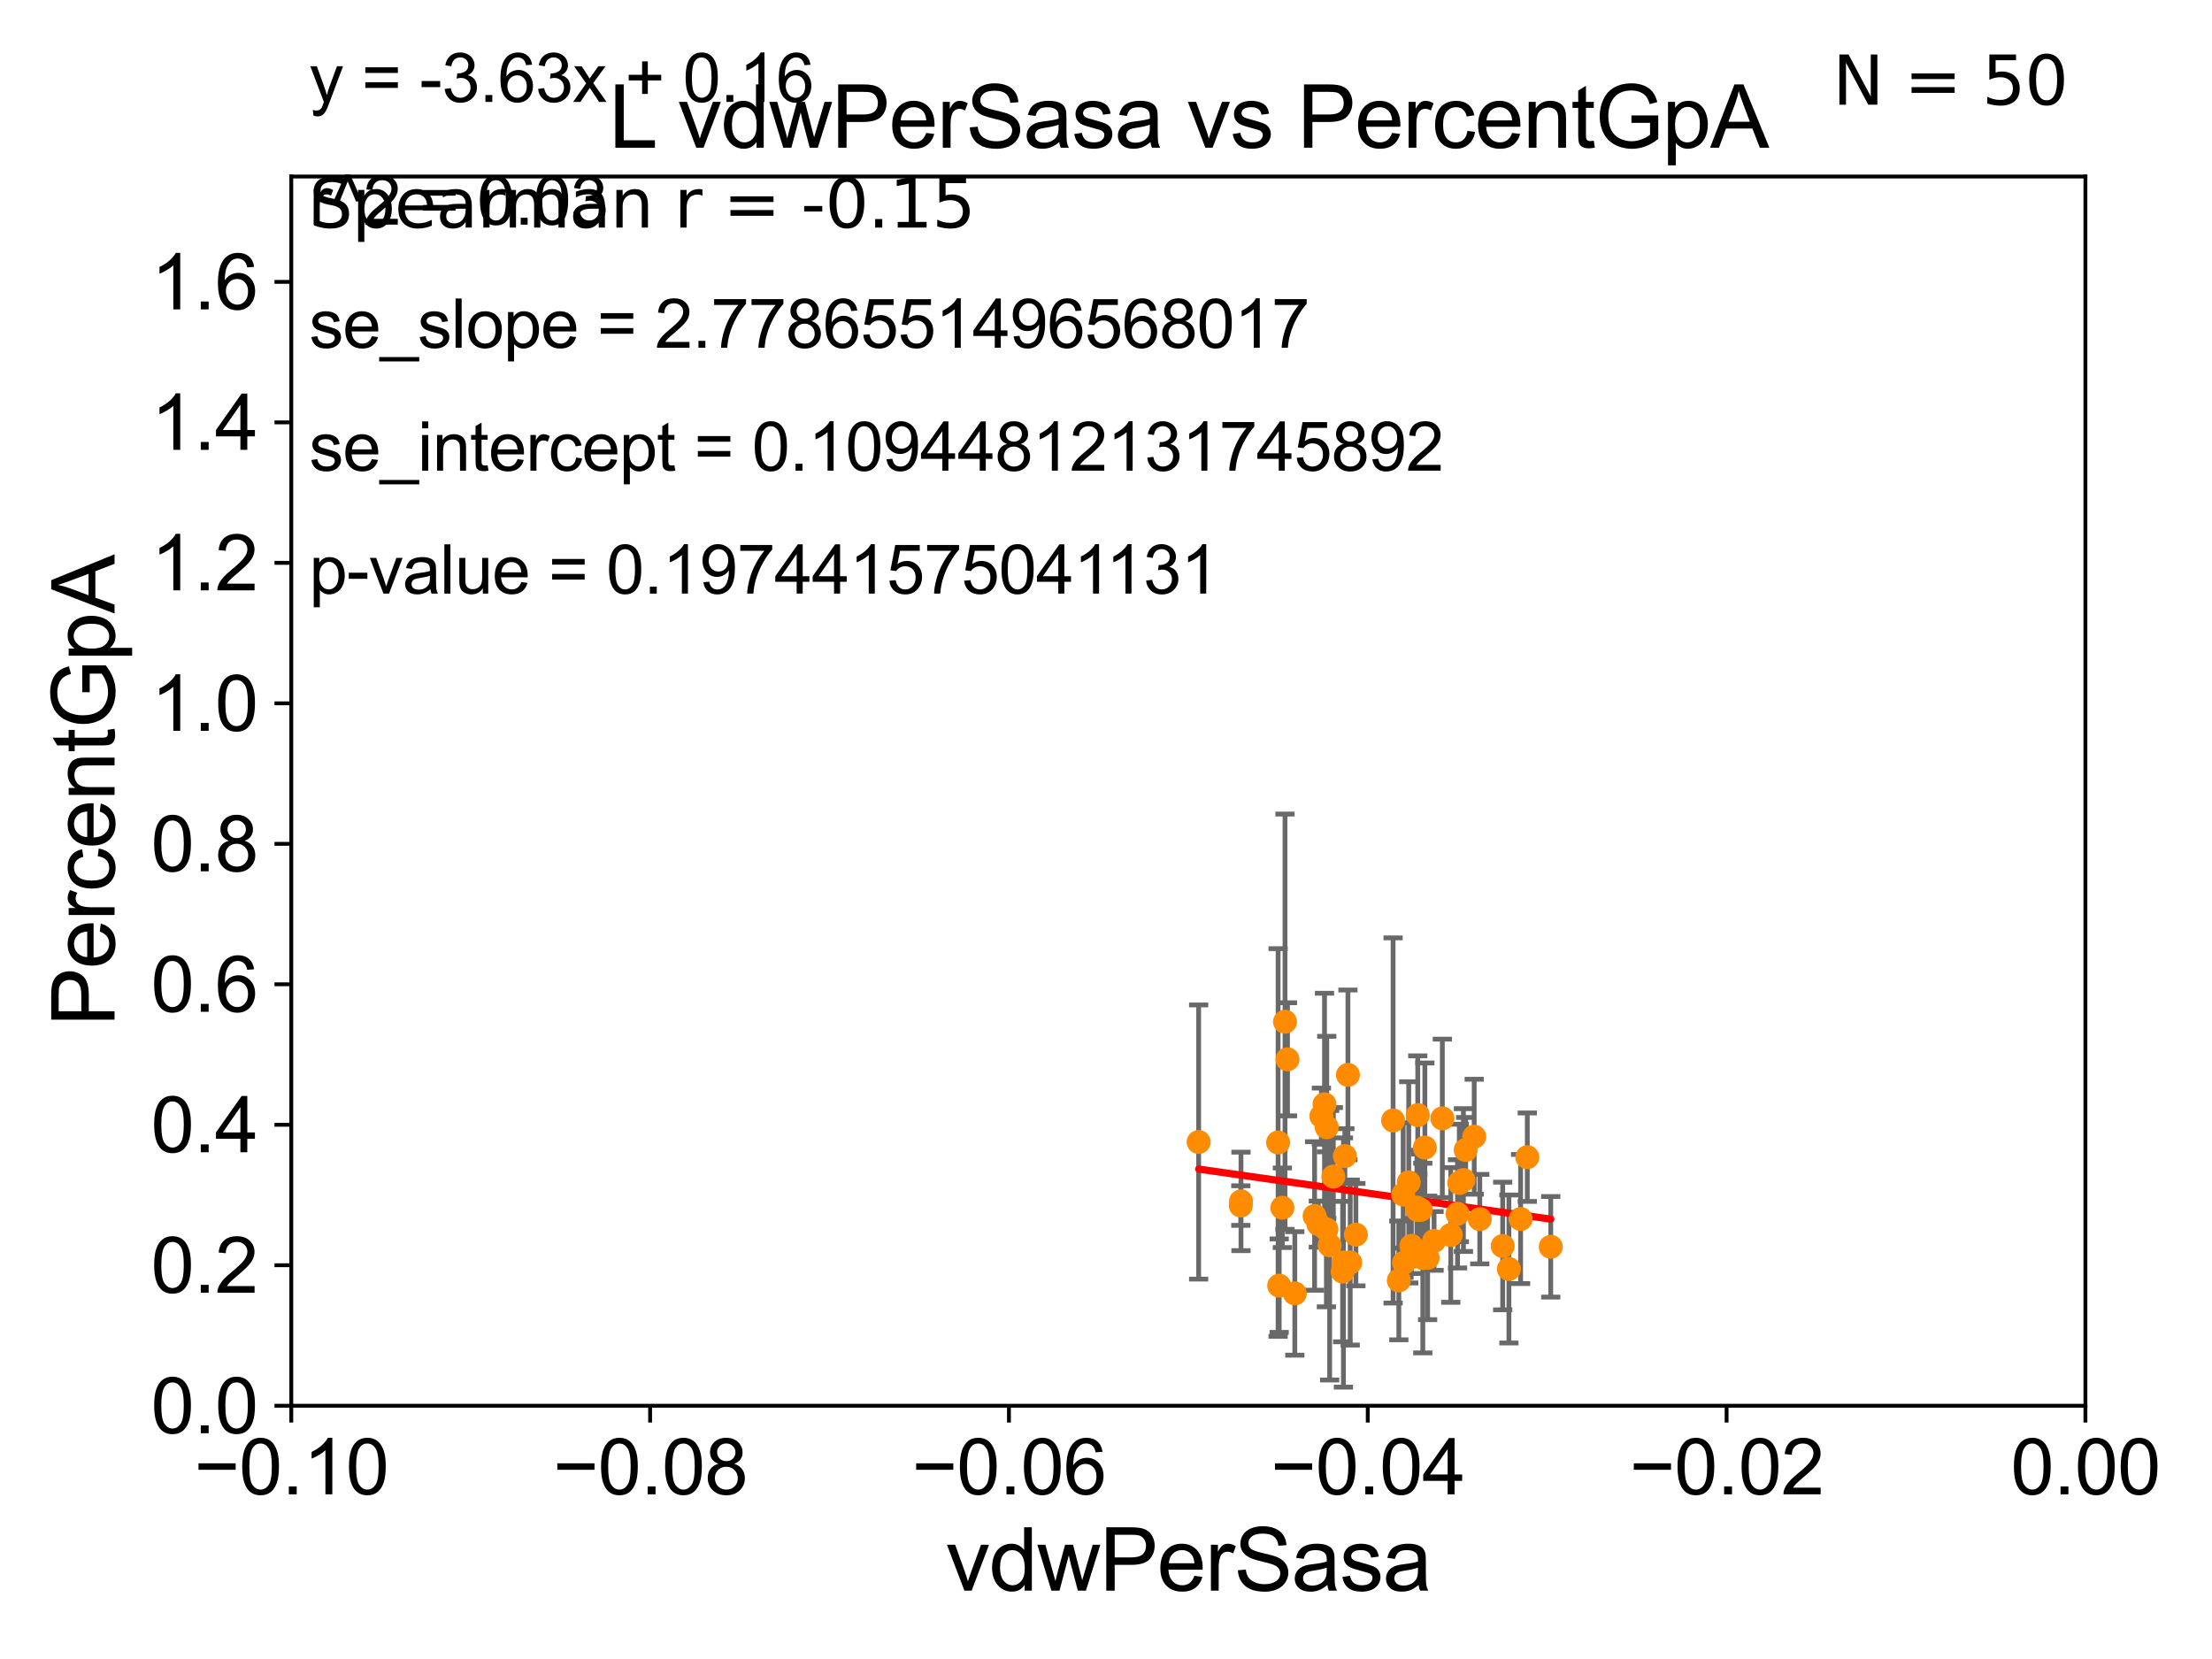 <?xml version="1.0" encoding="utf-8" standalone="no"?>
<!DOCTYPE svg PUBLIC "-//W3C//DTD SVG 1.1//EN"
  "http://www.w3.org/Graphics/SVG/1.1/DTD/svg11.dtd">
<svg xmlns:xlink="http://www.w3.org/1999/xlink" width="460.8pt" height="345.6pt" viewBox="0 0 460.8 345.6" xmlns="http://www.w3.org/2000/svg" version="1.1">
 <defs>
  <style type="text/css">*{stroke-linejoin: round; stroke-linecap: butt}</style>
 </defs>
 <g id="figure_1">
  <g id="patch_1">
   <path d="M 0 345.6 
L 460.8 345.6 
L 460.8 0 
L 0 0 
z
" style="fill: #ffffff"/>
  </g>
  <g id="axes_1">
   <g id="patch_2">
    <path d="M 60.68 292.84 
L 434.43 292.84 
L 434.43 36.775 
L 60.68 36.775 
z
" style="fill: #ffffff"/>
   </g>
   <g id="PathCollection_1">
    <defs>
     <path id="mc80fd8e3a4" d="M 0 1.118 
C 0.297 1.118 0.581 1 0.791 0.791 
C 1 0.581 1.118 0.297 1.118 0 
C 1.118 -0.297 1 -0.581 0.791 -0.791 
C 0.581 -1 0.297 -1.118 0 -1.118 
C -0.297 -1.118 -0.581 -1 -0.791 -0.791 
C -1 -0.581 -1.118 -0.297 -1.118 0 
C -1.118 0.297 -1 0.581 -0.791 0.791 
C -0.581 1 -0.297 1.118 0 1.118 
z
" style="stroke: #ff8c00"/>
    </defs>
    <g clip-path="url(#p88faed99fa)">
     <use xlink:href="#mc80fd8e3a4" x="313.041" y="259.567" style="fill: #ff8c00; stroke: #ff8c00"/>
     <use xlink:href="#mc80fd8e3a4" x="295.298" y="252.045" style="fill: #ff8c00; stroke: #ff8c00"/>
     <use xlink:href="#mc80fd8e3a4" x="280.8" y="223.915" style="fill: #ff8c00; stroke: #ff8c00"/>
     <use xlink:href="#mc80fd8e3a4" x="268.209" y="220.673" style="fill: #ff8c00; stroke: #ff8c00"/>
     <use xlink:href="#mc80fd8e3a4" x="308.265" y="253.967" style="fill: #ff8c00; stroke: #ff8c00"/>
     <use xlink:href="#mc80fd8e3a4" x="295.17" y="251.568" style="fill: #ff8c00; stroke: #ff8c00"/>
     <use xlink:href="#mc80fd8e3a4" x="318.166" y="241.061" style="fill: #ff8c00; stroke: #ff8c00"/>
     <use xlink:href="#mc80fd8e3a4" x="266.479" y="267.823" style="fill: #ff8c00; stroke: #ff8c00"/>
     <use xlink:href="#mc80fd8e3a4" x="269.733" y="269.441" style="fill: #ff8c00; stroke: #ff8c00"/>
     <use xlink:href="#mc80fd8e3a4" x="314.333" y="264.352" style="fill: #ff8c00; stroke: #ff8c00"/>
     <use xlink:href="#mc80fd8e3a4" x="258.487" y="251.144" style="fill: #ff8c00; stroke: #ff8c00"/>
     <use xlink:href="#mc80fd8e3a4" x="307.106" y="236.801" style="fill: #ff8c00; stroke: #ff8c00"/>
     <use xlink:href="#mc80fd8e3a4" x="296.825" y="239.066" style="fill: #ff8c00; stroke: #ff8c00"/>
     <use xlink:href="#mc80fd8e3a4" x="316.769" y="253.941" style="fill: #ff8c00; stroke: #ff8c00"/>
     <use xlink:href="#mc80fd8e3a4" x="290.207" y="233.413" style="fill: #ff8c00; stroke: #ff8c00"/>
     <use xlink:href="#mc80fd8e3a4" x="267.691" y="212.841" style="fill: #ff8c00; stroke: #ff8c00"/>
     <use xlink:href="#mc80fd8e3a4" x="297.402" y="262.035" style="fill: #ff8c00; stroke: #ff8c00"/>
     <use xlink:href="#mc80fd8e3a4" x="276.388" y="234.829" style="fill: #ff8c00; stroke: #ff8c00"/>
     <use xlink:href="#mc80fd8e3a4" x="305.328" y="239.556" style="fill: #ff8c00; stroke: #ff8c00"/>
     <use xlink:href="#mc80fd8e3a4" x="304" y="246.435" style="fill: #ff8c00; stroke: #ff8c00"/>
     <use xlink:href="#mc80fd8e3a4" x="281.274" y="263.007" style="fill: #ff8c00; stroke: #ff8c00"/>
     <use xlink:href="#mc80fd8e3a4" x="304.858" y="245.828" style="fill: #ff8c00; stroke: #ff8c00"/>
     <use xlink:href="#mc80fd8e3a4" x="273.851" y="253.312" style="fill: #ff8c00; stroke: #ff8c00"/>
     <use xlink:href="#mc80fd8e3a4" x="291.4" y="266.729" style="fill: #ff8c00; stroke: #ff8c00"/>
     <use xlink:href="#mc80fd8e3a4" x="282.456" y="257.195" style="fill: #ff8c00; stroke: #ff8c00"/>
     <use xlink:href="#mc80fd8e3a4" x="277.758" y="245.109" style="fill: #ff8c00; stroke: #ff8c00"/>
     <use xlink:href="#mc80fd8e3a4" x="258.521" y="250.274" style="fill: #ff8c00; stroke: #ff8c00"/>
     <use xlink:href="#mc80fd8e3a4" x="303.632" y="252.869" style="fill: #ff8c00; stroke: #ff8c00"/>
     <use xlink:href="#mc80fd8e3a4" x="274.631" y="255" style="fill: #ff8c00; stroke: #ff8c00"/>
     <use xlink:href="#mc80fd8e3a4" x="266.254" y="237.999" style="fill: #ff8c00; stroke: #ff8c00"/>
     <use xlink:href="#mc80fd8e3a4" x="249.702" y="237.902" style="fill: #ff8c00; stroke: #ff8c00"/>
     <use xlink:href="#mc80fd8e3a4" x="276.315" y="256.094" style="fill: #ff8c00; stroke: #ff8c00"/>
     <use xlink:href="#mc80fd8e3a4" x="292.485" y="263.043" style="fill: #ff8c00; stroke: #ff8c00"/>
     <use xlink:href="#mc80fd8e3a4" x="280.161" y="240.841" style="fill: #ff8c00; stroke: #ff8c00"/>
     <use xlink:href="#mc80fd8e3a4" x="279.862" y="263.003" style="fill: #ff8c00; stroke: #ff8c00"/>
     <use xlink:href="#mc80fd8e3a4" x="302.22" y="257.264" style="fill: #ff8c00; stroke: #ff8c00"/>
     <use xlink:href="#mc80fd8e3a4" x="293.465" y="246.304" style="fill: #ff8c00; stroke: #ff8c00"/>
     <use xlink:href="#mc80fd8e3a4" x="298.744" y="258.511" style="fill: #ff8c00; stroke: #ff8c00"/>
     <use xlink:href="#mc80fd8e3a4" x="295.347" y="232.291" style="fill: #ff8c00; stroke: #ff8c00"/>
     <use xlink:href="#mc80fd8e3a4" x="300.466" y="232.979" style="fill: #ff8c00; stroke: #ff8c00"/>
     <use xlink:href="#mc80fd8e3a4" x="292.311" y="248.845" style="fill: #ff8c00; stroke: #ff8c00"/>
     <use xlink:href="#mc80fd8e3a4" x="323.048" y="259.734" style="fill: #ff8c00; stroke: #ff8c00"/>
     <use xlink:href="#mc80fd8e3a4" x="275.92" y="230.042" style="fill: #ff8c00; stroke: #ff8c00"/>
     <use xlink:href="#mc80fd8e3a4" x="295.955" y="252.041" style="fill: #ff8c00; stroke: #ff8c00"/>
     <use xlink:href="#mc80fd8e3a4" x="276.988" y="259.41" style="fill: #ff8c00; stroke: #ff8c00"/>
     <use xlink:href="#mc80fd8e3a4" x="267.142" y="251.594" style="fill: #ff8c00; stroke: #ff8c00"/>
     <use xlink:href="#mc80fd8e3a4" x="275.272" y="232.508" style="fill: #ff8c00; stroke: #ff8c00"/>
     <use xlink:href="#mc80fd8e3a4" x="294.024" y="259.543" style="fill: #ff8c00; stroke: #ff8c00"/>
     <use xlink:href="#mc80fd8e3a4" x="279.696" y="264.89" style="fill: #ff8c00; stroke: #ff8c00"/>
     <use xlink:href="#mc80fd8e3a4" x="296.397" y="262.075" style="fill: #ff8c00; stroke: #ff8c00"/>
    </g>
   </g>
   <g id="matplotlib.axis_1">
    <g id="xtick_1">
     <g id="line2d_1">
      <defs>
       <path id="m180dd1c186" d="M 0 0 
L 0 3.5 
" style="stroke: #000000; stroke-width: 0.8"/>
      </defs>
      <g>
       <use xlink:href="#m180dd1c186" x="60.68" y="292.84" style="stroke: #000000; stroke-width: 0.8"/>
      </g>
     </g>
     <g id="text_1">
      <!-- −0.10 -->
      <g transform="translate(40.439 311.293)scale(0.16 -0.16)">
       <defs>
        <path id="ArialMT-2212" d="M 3381 1997 
L 356 1997 
L 356 2522 
L 3381 2522 
L 3381 1997 
z
" transform="scale(0.016)"/>
        <path id="ArialMT-30" d="M 266 2259 
Q 266 3072 433 3567 
Q 600 4063 929 4331 
Q 1259 4600 1759 4600 
Q 2128 4600 2406 4451 
Q 2684 4303 2865 4023 
Q 3047 3744 3150 3342 
Q 3253 2941 3253 2259 
Q 3253 1453 3087 958 
Q 2922 463 2592 192 
Q 2263 -78 1759 -78 
Q 1097 -78 719 397 
Q 266 969 266 2259 
z
M 844 2259 
Q 844 1131 1108 757 
Q 1372 384 1759 384 
Q 2147 384 2411 759 
Q 2675 1134 2675 2259 
Q 2675 3391 2411 3762 
Q 2147 4134 1753 4134 
Q 1366 4134 1134 3806 
Q 844 3388 844 2259 
z
" transform="scale(0.016)"/>
        <path id="ArialMT-2e" d="M 581 0 
L 581 641 
L 1222 641 
L 1222 0 
L 581 0 
z
" transform="scale(0.016)"/>
        <path id="ArialMT-31" d="M 2384 0 
L 1822 0 
L 1822 3584 
Q 1619 3391 1289 3197 
Q 959 3003 697 2906 
L 697 3450 
Q 1169 3672 1522 3987 
Q 1875 4303 2022 4600 
L 2384 4600 
L 2384 0 
z
" transform="scale(0.016)"/>
       </defs>
       <use xlink:href="#ArialMT-2212"/>
       <use xlink:href="#ArialMT-30" x="58.398"/>
       <use xlink:href="#ArialMT-2e" x="114.014"/>
       <use xlink:href="#ArialMT-31" x="141.797"/>
       <use xlink:href="#ArialMT-30" x="197.412"/>
      </g>
     </g>
    </g>
    <g id="xtick_2">
     <g id="line2d_2">
      <g>
       <use xlink:href="#m180dd1c186" x="135.43" y="292.84" style="stroke: #000000; stroke-width: 0.8"/>
      </g>
     </g>
     <g id="text_2">
      <!-- −0.08 -->
      <g transform="translate(115.189 311.293)scale(0.16 -0.16)">
       <defs>
        <path id="ArialMT-38" d="M 1131 2484 
Q 781 2613 612 2850 
Q 444 3088 444 3419 
Q 444 3919 803 4259 
Q 1163 4600 1759 4600 
Q 2359 4600 2725 4251 
Q 3091 3903 3091 3403 
Q 3091 3084 2923 2848 
Q 2756 2613 2416 2484 
Q 2838 2347 3058 2040 
Q 3278 1734 3278 1309 
Q 3278 722 2862 322 
Q 2447 -78 1769 -78 
Q 1091 -78 675 323 
Q 259 725 259 1325 
Q 259 1772 486 2073 
Q 713 2375 1131 2484 
z
M 1019 3438 
Q 1019 3113 1228 2906 
Q 1438 2700 1772 2700 
Q 2097 2700 2305 2904 
Q 2513 3109 2513 3406 
Q 2513 3716 2298 3927 
Q 2084 4138 1766 4138 
Q 1444 4138 1231 3931 
Q 1019 3725 1019 3438 
z
M 838 1322 
Q 838 1081 952 856 
Q 1066 631 1291 507 
Q 1516 384 1775 384 
Q 2178 384 2440 643 
Q 2703 903 2703 1303 
Q 2703 1709 2433 1975 
Q 2163 2241 1756 2241 
Q 1359 2241 1098 1978 
Q 838 1716 838 1322 
z
" transform="scale(0.016)"/>
       </defs>
       <use xlink:href="#ArialMT-2212"/>
       <use xlink:href="#ArialMT-30" x="58.398"/>
       <use xlink:href="#ArialMT-2e" x="114.014"/>
       <use xlink:href="#ArialMT-30" x="141.797"/>
       <use xlink:href="#ArialMT-38" x="197.412"/>
      </g>
     </g>
    </g>
    <g id="xtick_3">
     <g id="line2d_3">
      <g>
       <use xlink:href="#m180dd1c186" x="210.18" y="292.84" style="stroke: #000000; stroke-width: 0.8"/>
      </g>
     </g>
     <g id="text_3">
      <!-- −0.06 -->
      <g transform="translate(189.939 311.293)scale(0.16 -0.16)">
       <defs>
        <path id="ArialMT-36" d="M 3184 3459 
L 2625 3416 
Q 2550 3747 2413 3897 
Q 2184 4138 1850 4138 
Q 1581 4138 1378 3988 
Q 1113 3794 959 3422 
Q 806 3050 800 2363 
Q 1003 2672 1297 2822 
Q 1591 2972 1913 2972 
Q 2475 2972 2870 2558 
Q 3266 2144 3266 1488 
Q 3266 1056 3080 686 
Q 2894 316 2569 119 
Q 2244 -78 1831 -78 
Q 1128 -78 684 439 
Q 241 956 241 2144 
Q 241 3472 731 4075 
Q 1159 4600 1884 4600 
Q 2425 4600 2770 4297 
Q 3116 3994 3184 3459 
z
M 888 1484 
Q 888 1194 1011 928 
Q 1134 663 1356 523 
Q 1578 384 1822 384 
Q 2178 384 2434 671 
Q 2691 959 2691 1453 
Q 2691 1928 2437 2201 
Q 2184 2475 1800 2475 
Q 1419 2475 1153 2201 
Q 888 1928 888 1484 
z
" transform="scale(0.016)"/>
       </defs>
       <use xlink:href="#ArialMT-2212"/>
       <use xlink:href="#ArialMT-30" x="58.398"/>
       <use xlink:href="#ArialMT-2e" x="114.014"/>
       <use xlink:href="#ArialMT-30" x="141.797"/>
       <use xlink:href="#ArialMT-36" x="197.412"/>
      </g>
     </g>
    </g>
    <g id="xtick_4">
     <g id="line2d_4">
      <g>
       <use xlink:href="#m180dd1c186" x="284.93" y="292.84" style="stroke: #000000; stroke-width: 0.8"/>
      </g>
     </g>
     <g id="text_4">
      <!-- −0.04 -->
      <g transform="translate(264.689 311.293)scale(0.16 -0.16)">
       <defs>
        <path id="ArialMT-34" d="M 2069 0 
L 2069 1097 
L 81 1097 
L 81 1613 
L 2172 4581 
L 2631 4581 
L 2631 1613 
L 3250 1613 
L 3250 1097 
L 2631 1097 
L 2631 0 
L 2069 0 
z
M 2069 1613 
L 2069 3678 
L 634 1613 
L 2069 1613 
z
" transform="scale(0.016)"/>
       </defs>
       <use xlink:href="#ArialMT-2212"/>
       <use xlink:href="#ArialMT-30" x="58.398"/>
       <use xlink:href="#ArialMT-2e" x="114.014"/>
       <use xlink:href="#ArialMT-30" x="141.797"/>
       <use xlink:href="#ArialMT-34" x="197.412"/>
      </g>
     </g>
    </g>
    <g id="xtick_5">
     <g id="line2d_5">
      <g>
       <use xlink:href="#m180dd1c186" x="359.68" y="292.84" style="stroke: #000000; stroke-width: 0.8"/>
      </g>
     </g>
     <g id="text_5">
      <!-- −0.02 -->
      <g transform="translate(339.439 311.293)scale(0.16 -0.16)">
       <defs>
        <path id="ArialMT-32" d="M 3222 541 
L 3222 0 
L 194 0 
Q 188 203 259 391 
Q 375 700 629 1000 
Q 884 1300 1366 1694 
Q 2113 2306 2375 2664 
Q 2638 3022 2638 3341 
Q 2638 3675 2398 3904 
Q 2159 4134 1775 4134 
Q 1369 4134 1125 3890 
Q 881 3647 878 3216 
L 300 3275 
Q 359 3922 746 4261 
Q 1134 4600 1788 4600 
Q 2447 4600 2831 4234 
Q 3216 3869 3216 3328 
Q 3216 3053 3103 2787 
Q 2991 2522 2730 2228 
Q 2469 1934 1863 1422 
Q 1356 997 1212 845 
Q 1069 694 975 541 
L 3222 541 
z
" transform="scale(0.016)"/>
       </defs>
       <use xlink:href="#ArialMT-2212"/>
       <use xlink:href="#ArialMT-30" x="58.398"/>
       <use xlink:href="#ArialMT-2e" x="114.014"/>
       <use xlink:href="#ArialMT-30" x="141.797"/>
       <use xlink:href="#ArialMT-32" x="197.412"/>
      </g>
     </g>
    </g>
    <g id="xtick_6">
     <g id="line2d_6">
      <g>
       <use xlink:href="#m180dd1c186" x="434.43" y="292.84" style="stroke: #000000; stroke-width: 0.8"/>
      </g>
     </g>
     <g id="text_6">
      <!-- 0.00 -->
      <g transform="translate(418.861 311.293)scale(0.16 -0.16)">
       <use xlink:href="#ArialMT-30"/>
       <use xlink:href="#ArialMT-2e" x="55.615"/>
       <use xlink:href="#ArialMT-30" x="83.398"/>
       <use xlink:href="#ArialMT-30" x="139.014"/>
      </g>
     </g>
    </g>
    <g id="text_7">
     <!-- vdwPerSasa -->
     <g transform="translate(197.033 331.357)scale(0.18 -0.18)">
      <defs>
       <path id="ArialMT-76" d="M 1344 0 
L 81 3319 
L 675 3319 
L 1388 1331 
Q 1503 1009 1600 663 
Q 1675 925 1809 1294 
L 2547 3319 
L 3125 3319 
L 1869 0 
L 1344 0 
z
" transform="scale(0.016)"/>
       <path id="ArialMT-64" d="M 2575 0 
L 2575 419 
Q 2259 -75 1647 -75 
Q 1250 -75 917 144 
Q 584 363 401 755 
Q 219 1147 219 1656 
Q 219 2153 384 2558 
Q 550 2963 881 3178 
Q 1213 3394 1622 3394 
Q 1922 3394 2156 3267 
Q 2391 3141 2538 2938 
L 2538 4581 
L 3097 4581 
L 3097 0 
L 2575 0 
z
M 797 1656 
Q 797 1019 1065 703 
Q 1334 388 1700 388 
Q 2069 388 2326 689 
Q 2584 991 2584 1609 
Q 2584 2291 2321 2609 
Q 2059 2928 1675 2928 
Q 1300 2928 1048 2622 
Q 797 2316 797 1656 
z
" transform="scale(0.016)"/>
       <path id="ArialMT-77" d="M 1034 0 
L 19 3319 
L 600 3319 
L 1128 1403 
L 1325 691 
Q 1338 744 1497 1375 
L 2025 3319 
L 2603 3319 
L 3100 1394 
L 3266 759 
L 3456 1400 
L 4025 3319 
L 4572 3319 
L 3534 0 
L 2950 0 
L 2422 1988 
L 2294 2553 
L 1622 0 
L 1034 0 
z
" transform="scale(0.016)"/>
       <path id="ArialMT-50" d="M 494 0 
L 494 4581 
L 2222 4581 
Q 2678 4581 2919 4538 
Q 3256 4481 3484 4323 
Q 3713 4166 3852 3881 
Q 3991 3597 3991 3256 
Q 3991 2672 3619 2267 
Q 3247 1863 2275 1863 
L 1100 1863 
L 1100 0 
L 494 0 
z
M 1100 2403 
L 2284 2403 
Q 2872 2403 3119 2622 
Q 3366 2841 3366 3238 
Q 3366 3525 3220 3729 
Q 3075 3934 2838 4000 
Q 2684 4041 2272 4041 
L 1100 4041 
L 1100 2403 
z
" transform="scale(0.016)"/>
       <path id="ArialMT-65" d="M 2694 1069 
L 3275 997 
Q 3138 488 2766 206 
Q 2394 -75 1816 -75 
Q 1088 -75 661 373 
Q 234 822 234 1631 
Q 234 2469 665 2931 
Q 1097 3394 1784 3394 
Q 2450 3394 2872 2941 
Q 3294 2488 3294 1666 
Q 3294 1616 3291 1516 
L 816 1516 
Q 847 969 1125 678 
Q 1403 388 1819 388 
Q 2128 388 2347 550 
Q 2566 713 2694 1069 
z
M 847 1978 
L 2700 1978 
Q 2663 2397 2488 2606 
Q 2219 2931 1791 2931 
Q 1403 2931 1139 2672 
Q 875 2413 847 1978 
z
" transform="scale(0.016)"/>
       <path id="ArialMT-72" d="M 416 0 
L 416 3319 
L 922 3319 
L 922 2816 
Q 1116 3169 1280 3281 
Q 1444 3394 1641 3394 
Q 1925 3394 2219 3213 
L 2025 2691 
Q 1819 2813 1613 2813 
Q 1428 2813 1281 2702 
Q 1134 2591 1072 2394 
Q 978 2094 978 1738 
L 978 0 
L 416 0 
z
" transform="scale(0.016)"/>
       <path id="ArialMT-53" d="M 288 1472 
L 859 1522 
Q 900 1178 1048 958 
Q 1197 738 1509 602 
Q 1822 466 2213 466 
Q 2559 466 2825 569 
Q 3091 672 3220 851 
Q 3350 1031 3350 1244 
Q 3350 1459 3225 1620 
Q 3100 1781 2813 1891 
Q 2628 1963 1997 2114 
Q 1366 2266 1113 2400 
Q 784 2572 623 2826 
Q 463 3081 463 3397 
Q 463 3744 659 4045 
Q 856 4347 1234 4503 
Q 1613 4659 2075 4659 
Q 2584 4659 2973 4495 
Q 3363 4331 3572 4012 
Q 3781 3694 3797 3291 
L 3216 3247 
Q 3169 3681 2898 3903 
Q 2628 4125 2100 4125 
Q 1550 4125 1298 3923 
Q 1047 3722 1047 3438 
Q 1047 3191 1225 3031 
Q 1400 2872 2139 2705 
Q 2878 2538 3153 2413 
Q 3553 2228 3743 1945 
Q 3934 1663 3934 1294 
Q 3934 928 3725 604 
Q 3516 281 3123 101 
Q 2731 -78 2241 -78 
Q 1619 -78 1198 103 
Q 778 284 539 648 
Q 300 1013 288 1472 
z
" transform="scale(0.016)"/>
       <path id="ArialMT-61" d="M 2588 409 
Q 2275 144 1986 34 
Q 1697 -75 1366 -75 
Q 819 -75 525 192 
Q 231 459 231 875 
Q 231 1119 342 1320 
Q 453 1522 633 1644 
Q 813 1766 1038 1828 
Q 1203 1872 1538 1913 
Q 2219 1994 2541 2106 
Q 2544 2222 2544 2253 
Q 2544 2597 2384 2738 
Q 2169 2928 1744 2928 
Q 1347 2928 1158 2789 
Q 969 2650 878 2297 
L 328 2372 
Q 403 2725 575 2942 
Q 747 3159 1072 3276 
Q 1397 3394 1825 3394 
Q 2250 3394 2515 3294 
Q 2781 3194 2906 3042 
Q 3031 2891 3081 2659 
Q 3109 2516 3109 2141 
L 3109 1391 
Q 3109 606 3145 398 
Q 3181 191 3288 0 
L 2700 0 
Q 2613 175 2588 409 
z
M 2541 1666 
Q 2234 1541 1622 1453 
Q 1275 1403 1131 1340 
Q 988 1278 909 1158 
Q 831 1038 831 891 
Q 831 666 1001 516 
Q 1172 366 1500 366 
Q 1825 366 2078 508 
Q 2331 650 2450 897 
Q 2541 1088 2541 1459 
L 2541 1666 
z
" transform="scale(0.016)"/>
       <path id="ArialMT-73" d="M 197 991 
L 753 1078 
Q 800 744 1014 566 
Q 1228 388 1613 388 
Q 2000 388 2187 545 
Q 2375 703 2375 916 
Q 2375 1106 2209 1216 
Q 2094 1291 1634 1406 
Q 1016 1563 777 1677 
Q 538 1791 414 1992 
Q 291 2194 291 2438 
Q 291 2659 392 2848 
Q 494 3038 669 3163 
Q 800 3259 1026 3326 
Q 1253 3394 1513 3394 
Q 1903 3394 2198 3281 
Q 2494 3169 2634 2976 
Q 2775 2784 2828 2463 
L 2278 2388 
Q 2241 2644 2061 2787 
Q 1881 2931 1553 2931 
Q 1166 2931 1000 2803 
Q 834 2675 834 2503 
Q 834 2394 903 2306 
Q 972 2216 1119 2156 
Q 1203 2125 1616 2013 
Q 2213 1853 2448 1751 
Q 2684 1650 2818 1456 
Q 2953 1263 2953 975 
Q 2953 694 2789 445 
Q 2625 197 2315 61 
Q 2006 -75 1616 -75 
Q 969 -75 630 194 
Q 291 463 197 991 
z
" transform="scale(0.016)"/>
      </defs>
      <use xlink:href="#ArialMT-76"/>
      <use xlink:href="#ArialMT-64" x="50"/>
      <use xlink:href="#ArialMT-77" x="105.615"/>
      <use xlink:href="#ArialMT-50" x="177.832"/>
      <use xlink:href="#ArialMT-65" x="244.531"/>
      <use xlink:href="#ArialMT-72" x="300.146"/>
      <use xlink:href="#ArialMT-53" x="333.447"/>
      <use xlink:href="#ArialMT-61" x="400.146"/>
      <use xlink:href="#ArialMT-73" x="455.762"/>
      <use xlink:href="#ArialMT-61" x="505.762"/>
     </g>
    </g>
   </g>
   <g id="matplotlib.axis_2">
    <g id="ytick_1">
     <g id="line2d_7">
      <defs>
       <path id="ma7d3f7e352" d="M 0 0 
L -3.5 0 
" style="stroke: #000000; stroke-width: 0.8"/>
      </defs>
      <g>
       <use xlink:href="#ma7d3f7e352" x="60.68" y="292.84" style="stroke: #000000; stroke-width: 0.8"/>
      </g>
     </g>
     <g id="text_8">
      <!-- 0.0 -->
      <g transform="translate(31.44 298.566)scale(0.16 -0.16)">
       <use xlink:href="#ArialMT-30"/>
       <use xlink:href="#ArialMT-2e" x="55.615"/>
       <use xlink:href="#ArialMT-30" x="83.398"/>
      </g>
     </g>
    </g>
    <g id="ytick_2">
     <g id="line2d_8">
      <g>
       <use xlink:href="#ma7d3f7e352" x="60.68" y="263.575" style="stroke: #000000; stroke-width: 0.8"/>
      </g>
     </g>
     <g id="text_9">
      <!-- 0.2 -->
      <g transform="translate(31.44 269.302)scale(0.16 -0.16)">
       <use xlink:href="#ArialMT-30"/>
       <use xlink:href="#ArialMT-2e" x="55.615"/>
       <use xlink:href="#ArialMT-32" x="83.398"/>
      </g>
     </g>
    </g>
    <g id="ytick_3">
     <g id="line2d_9">
      <g>
       <use xlink:href="#ma7d3f7e352" x="60.68" y="234.311" style="stroke: #000000; stroke-width: 0.8"/>
      </g>
     </g>
     <g id="text_10">
      <!-- 0.4 -->
      <g transform="translate(31.44 240.037)scale(0.16 -0.16)">
       <use xlink:href="#ArialMT-30"/>
       <use xlink:href="#ArialMT-2e" x="55.615"/>
       <use xlink:href="#ArialMT-34" x="83.398"/>
      </g>
     </g>
    </g>
    <g id="ytick_4">
     <g id="line2d_10">
      <g>
       <use xlink:href="#ma7d3f7e352" x="60.68" y="205.046" style="stroke: #000000; stroke-width: 0.8"/>
      </g>
     </g>
     <g id="text_11">
      <!-- 0.6 -->
      <g transform="translate(31.44 210.772)scale(0.16 -0.16)">
       <use xlink:href="#ArialMT-30"/>
       <use xlink:href="#ArialMT-2e" x="55.615"/>
       <use xlink:href="#ArialMT-36" x="83.398"/>
      </g>
     </g>
    </g>
    <g id="ytick_5">
     <g id="line2d_11">
      <g>
       <use xlink:href="#ma7d3f7e352" x="60.68" y="175.782" style="stroke: #000000; stroke-width: 0.8"/>
      </g>
     </g>
     <g id="text_12">
      <!-- 0.8 -->
      <g transform="translate(31.44 181.508)scale(0.16 -0.16)">
       <use xlink:href="#ArialMT-30"/>
       <use xlink:href="#ArialMT-2e" x="55.615"/>
       <use xlink:href="#ArialMT-38" x="83.398"/>
      </g>
     </g>
    </g>
    <g id="ytick_6">
     <g id="line2d_12">
      <g>
       <use xlink:href="#ma7d3f7e352" x="60.68" y="146.517" style="stroke: #000000; stroke-width: 0.8"/>
      </g>
     </g>
     <g id="text_13">
      <!-- 1.0 -->
      <g transform="translate(31.44 152.243)scale(0.16 -0.16)">
       <use xlink:href="#ArialMT-31"/>
       <use xlink:href="#ArialMT-2e" x="55.615"/>
       <use xlink:href="#ArialMT-30" x="83.398"/>
      </g>
     </g>
    </g>
    <g id="ytick_7">
     <g id="line2d_13">
      <g>
       <use xlink:href="#ma7d3f7e352" x="60.68" y="117.252" style="stroke: #000000; stroke-width: 0.8"/>
      </g>
     </g>
     <g id="text_14">
      <!-- 1.2 -->
      <g transform="translate(31.44 122.979)scale(0.16 -0.16)">
       <use xlink:href="#ArialMT-31"/>
       <use xlink:href="#ArialMT-2e" x="55.615"/>
       <use xlink:href="#ArialMT-32" x="83.398"/>
      </g>
     </g>
    </g>
    <g id="ytick_8">
     <g id="line2d_14">
      <g>
       <use xlink:href="#ma7d3f7e352" x="60.68" y="87.988" style="stroke: #000000; stroke-width: 0.8"/>
      </g>
     </g>
     <g id="text_15">
      <!-- 1.4 -->
      <g transform="translate(31.44 93.714)scale(0.16 -0.16)">
       <use xlink:href="#ArialMT-31"/>
       <use xlink:href="#ArialMT-2e" x="55.615"/>
       <use xlink:href="#ArialMT-34" x="83.398"/>
      </g>
     </g>
    </g>
    <g id="ytick_9">
     <g id="line2d_15">
      <g>
       <use xlink:href="#ma7d3f7e352" x="60.68" y="58.723" style="stroke: #000000; stroke-width: 0.8"/>
      </g>
     </g>
     <g id="text_16">
      <!-- 1.6 -->
      <g transform="translate(31.44 64.45)scale(0.16 -0.16)">
       <use xlink:href="#ArialMT-31"/>
       <use xlink:href="#ArialMT-2e" x="55.615"/>
       <use xlink:href="#ArialMT-36" x="83.398"/>
      </g>
     </g>
    </g>
    <g id="text_17">
     <!-- PercentGpA -->
     <g transform="translate(23.863 213.831)rotate(-90)scale(0.18 -0.18)">
      <defs>
       <path id="ArialMT-63" d="M 2588 1216 
L 3141 1144 
Q 3050 572 2676 248 
Q 2303 -75 1759 -75 
Q 1078 -75 664 370 
Q 250 816 250 1647 
Q 250 2184 428 2587 
Q 606 2991 970 3192 
Q 1334 3394 1763 3394 
Q 2303 3394 2647 3120 
Q 2991 2847 3088 2344 
L 2541 2259 
Q 2463 2594 2264 2762 
Q 2066 2931 1784 2931 
Q 1359 2931 1093 2626 
Q 828 2322 828 1663 
Q 828 994 1084 691 
Q 1341 388 1753 388 
Q 2084 388 2306 591 
Q 2528 794 2588 1216 
z
" transform="scale(0.016)"/>
       <path id="ArialMT-6e" d="M 422 0 
L 422 3319 
L 928 3319 
L 928 2847 
Q 1294 3394 1984 3394 
Q 2284 3394 2536 3286 
Q 2788 3178 2913 3003 
Q 3038 2828 3088 2588 
Q 3119 2431 3119 2041 
L 3119 0 
L 2556 0 
L 2556 2019 
Q 2556 2363 2490 2533 
Q 2425 2703 2258 2804 
Q 2091 2906 1866 2906 
Q 1506 2906 1245 2678 
Q 984 2450 984 1813 
L 984 0 
L 422 0 
z
" transform="scale(0.016)"/>
       <path id="ArialMT-74" d="M 1650 503 
L 1731 6 
Q 1494 -44 1306 -44 
Q 1000 -44 831 53 
Q 663 150 594 308 
Q 525 466 525 972 
L 525 2881 
L 113 2881 
L 113 3319 
L 525 3319 
L 525 4141 
L 1084 4478 
L 1084 3319 
L 1650 3319 
L 1650 2881 
L 1084 2881 
L 1084 941 
Q 1084 700 1114 631 
Q 1144 563 1211 522 
Q 1278 481 1403 481 
Q 1497 481 1650 503 
z
" transform="scale(0.016)"/>
       <path id="ArialMT-47" d="M 2638 1797 
L 2638 2334 
L 4578 2338 
L 4578 638 
Q 4131 281 3656 101 
Q 3181 -78 2681 -78 
Q 2006 -78 1454 211 
Q 903 500 622 1047 
Q 341 1594 341 2269 
Q 341 2938 620 3517 
Q 900 4097 1425 4378 
Q 1950 4659 2634 4659 
Q 3131 4659 3532 4498 
Q 3934 4338 4162 4050 
Q 4391 3763 4509 3300 
L 3963 3150 
Q 3859 3500 3706 3700 
Q 3553 3900 3268 4020 
Q 2984 4141 2638 4141 
Q 2222 4141 1919 4014 
Q 1616 3888 1430 3681 
Q 1244 3475 1141 3228 
Q 966 2803 966 2306 
Q 966 1694 1177 1281 
Q 1388 869 1791 669 
Q 2194 469 2647 469 
Q 3041 469 3416 620 
Q 3791 772 3984 944 
L 3984 1797 
L 2638 1797 
z
" transform="scale(0.016)"/>
       <path id="ArialMT-70" d="M 422 -1272 
L 422 3319 
L 934 3319 
L 934 2888 
Q 1116 3141 1344 3267 
Q 1572 3394 1897 3394 
Q 2322 3394 2647 3175 
Q 2972 2956 3137 2557 
Q 3303 2159 3303 1684 
Q 3303 1175 3120 767 
Q 2938 359 2589 142 
Q 2241 -75 1856 -75 
Q 1575 -75 1351 44 
Q 1128 163 984 344 
L 984 -1272 
L 422 -1272 
z
M 931 1641 
Q 931 1000 1190 694 
Q 1450 388 1819 388 
Q 2194 388 2461 705 
Q 2728 1022 2728 1688 
Q 2728 2322 2467 2637 
Q 2206 2953 1844 2953 
Q 1484 2953 1207 2617 
Q 931 2281 931 1641 
z
" transform="scale(0.016)"/>
       <path id="ArialMT-41" d="M -9 0 
L 1750 4581 
L 2403 4581 
L 4278 0 
L 3588 0 
L 3053 1388 
L 1138 1388 
L 634 0 
L -9 0 
z
M 1313 1881 
L 2866 1881 
L 2388 3150 
Q 2169 3728 2063 4100 
Q 1975 3659 1816 3225 
L 1313 1881 
z
" transform="scale(0.016)"/>
      </defs>
      <use xlink:href="#ArialMT-50"/>
      <use xlink:href="#ArialMT-65" x="66.699"/>
      <use xlink:href="#ArialMT-72" x="122.314"/>
      <use xlink:href="#ArialMT-63" x="155.615"/>
      <use xlink:href="#ArialMT-65" x="205.615"/>
      <use xlink:href="#ArialMT-6e" x="261.23"/>
      <use xlink:href="#ArialMT-74" x="316.846"/>
      <use xlink:href="#ArialMT-47" x="344.629"/>
      <use xlink:href="#ArialMT-70" x="422.412"/>
      <use xlink:href="#ArialMT-41" x="478.027"/>
     </g>
    </g>
   </g>
   <g id="LineCollection_1">
    <path d="M 313.041 272.864 
L 313.041 246.271 
" clip-path="url(#p88faed99fa)" style="fill: none; stroke: #696969"/>
    <path d="M 295.298 259.556 
L 295.298 244.534 
" clip-path="url(#p88faed99fa)" style="fill: none; stroke: #696969"/>
    <path d="M 280.8 241.594 
L 280.8 206.236 
" clip-path="url(#p88faed99fa)" style="fill: none; stroke: #696969"/>
    <path d="M 268.209 232.452 
L 268.209 208.893 
" clip-path="url(#p88faed99fa)" style="fill: none; stroke: #696969"/>
    <path d="M 308.265 263.286 
L 308.265 244.648 
" clip-path="url(#p88faed99fa)" style="fill: none; stroke: #696969"/>
    <path d="M 295.17 263.519 
L 295.17 239.616 
" clip-path="url(#p88faed99fa)" style="fill: none; stroke: #696969"/>
    <path d="M 318.166 250.273 
L 318.166 231.849 
" clip-path="url(#p88faed99fa)" style="fill: none; stroke: #696969"/>
    <path d="M 266.479 277.554 
L 266.479 258.093 
" clip-path="url(#p88faed99fa)" style="fill: none; stroke: #696969"/>
    <path d="M 269.733 282.303 
L 269.733 256.578 
" clip-path="url(#p88faed99fa)" style="fill: none; stroke: #696969"/>
    <path d="M 314.333 279.767 
L 314.333 248.938 
" clip-path="url(#p88faed99fa)" style="fill: none; stroke: #696969"/>
    <path d="M 258.487 255.268 
L 258.487 247.021 
" clip-path="url(#p88faed99fa)" style="fill: none; stroke: #696969"/>
    <path d="M 307.106 248.777 
L 307.106 224.825 
" clip-path="url(#p88faed99fa)" style="fill: none; stroke: #696969"/>
    <path d="M 296.825 256.69 
L 296.825 221.441 
" clip-path="url(#p88faed99fa)" style="fill: none; stroke: #696969"/>
    <path d="M 316.769 267.385 
L 316.769 240.497 
" clip-path="url(#p88faed99fa)" style="fill: none; stroke: #696969"/>
    <path d="M 290.207 271.451 
L 290.207 195.376 
" clip-path="url(#p88faed99fa)" style="fill: none; stroke: #696969"/>
    <path d="M 267.691 256.096 
L 267.691 169.585 
" clip-path="url(#p88faed99fa)" style="fill: none; stroke: #696969"/>
    <path d="M 297.402 274.907 
L 297.402 249.164 
" clip-path="url(#p88faed99fa)" style="fill: none; stroke: #696969"/>
    <path d="M 276.388 253.778 
L 276.388 215.881 
" clip-path="url(#p88faed99fa)" style="fill: none; stroke: #696969"/>
    <path d="M 305.328 246.322 
L 305.328 232.79 
" clip-path="url(#p88faed99fa)" style="fill: none; stroke: #696969"/>
    <path d="M 304 258.675 
L 304 234.195 
" clip-path="url(#p88faed99fa)" style="fill: none; stroke: #696969"/>
    <path d="M 281.274 280.203 
L 281.274 245.812 
" clip-path="url(#p88faed99fa)" style="fill: none; stroke: #696969"/>
    <path d="M 304.858 260.704 
L 304.858 230.953 
" clip-path="url(#p88faed99fa)" style="fill: none; stroke: #696969"/>
    <path d="M 273.851 268.777 
L 273.851 237.846 
" clip-path="url(#p88faed99fa)" style="fill: none; stroke: #696969"/>
    <path d="M 291.4 279.104 
L 291.4 254.354 
" clip-path="url(#p88faed99fa)" style="fill: none; stroke: #696969"/>
    <path d="M 282.456 267.856 
L 282.456 246.534 
" clip-path="url(#p88faed99fa)" style="fill: none; stroke: #696969"/>
    <path d="M 277.758 259.484 
L 277.758 230.733 
" clip-path="url(#p88faed99fa)" style="fill: none; stroke: #696969"/>
    <path d="M 258.521 260.531 
L 258.521 240.018 
" clip-path="url(#p88faed99fa)" style="fill: none; stroke: #696969"/>
    <path d="M 303.632 264.144 
L 303.632 241.594 
" clip-path="url(#p88faed99fa)" style="fill: none; stroke: #696969"/>
    <path d="M 274.631 259.798 
L 274.631 250.201 
" clip-path="url(#p88faed99fa)" style="fill: none; stroke: #696969"/>
    <path d="M 266.254 278.378 
L 266.254 197.62 
" clip-path="url(#p88faed99fa)" style="fill: none; stroke: #696969"/>
    <path d="M 249.702 266.457 
L 249.702 209.348 
" clip-path="url(#p88faed99fa)" style="fill: none; stroke: #696969"/>
    <path d="M 276.315 272.236 
L 276.315 239.952 
" clip-path="url(#p88faed99fa)" style="fill: none; stroke: #696969"/>
    <path d="M 292.485 266.095 
L 292.485 259.991 
" clip-path="url(#p88faed99fa)" style="fill: none; stroke: #696969"/>
    <path d="M 280.161 246.554 
L 280.161 235.127 
" clip-path="url(#p88faed99fa)" style="fill: none; stroke: #696969"/>
    <path d="M 279.862 288.965 
L 279.862 237.042 
" clip-path="url(#p88faed99fa)" style="fill: none; stroke: #696969"/>
    <path d="M 302.22 271.295 
L 302.22 243.234 
" clip-path="url(#p88faed99fa)" style="fill: none; stroke: #696969"/>
    <path d="M 293.465 267.265 
L 293.465 225.344 
" clip-path="url(#p88faed99fa)" style="fill: none; stroke: #696969"/>
    <path d="M 298.744 264.631 
L 298.744 252.392 
" clip-path="url(#p88faed99fa)" style="fill: none; stroke: #696969"/>
    <path d="M 295.347 244.625 
L 295.347 219.956 
" clip-path="url(#p88faed99fa)" style="fill: none; stroke: #696969"/>
    <path d="M 300.466 249.483 
L 300.466 216.475 
" clip-path="url(#p88faed99fa)" style="fill: none; stroke: #696969"/>
    <path d="M 292.311 263.794 
L 292.311 233.897 
" clip-path="url(#p88faed99fa)" style="fill: none; stroke: #696969"/>
    <path d="M 323.048 270.211 
L 323.048 249.257 
" clip-path="url(#p88faed99fa)" style="fill: none; stroke: #696969"/>
    <path d="M 275.92 253.172 
L 275.92 206.911 
" clip-path="url(#p88faed99fa)" style="fill: none; stroke: #696969"/>
    <path d="M 295.955 263.68 
L 295.955 240.402 
" clip-path="url(#p88faed99fa)" style="fill: none; stroke: #696969"/>
    <path d="M 276.988 287.476 
L 276.988 231.343 
" clip-path="url(#p88faed99fa)" style="fill: none; stroke: #696969"/>
    <path d="M 267.142 259.884 
L 267.142 243.305 
" clip-path="url(#p88faed99fa)" style="fill: none; stroke: #696969"/>
    <path d="M 275.272 238.349 
L 275.272 226.668 
" clip-path="url(#p88faed99fa)" style="fill: none; stroke: #696969"/>
    <path d="M 294.024 265.293 
L 294.024 253.793 
" clip-path="url(#p88faed99fa)" style="fill: none; stroke: #696969"/>
    <path d="M 279.696 279.519 
L 279.696 250.26 
" clip-path="url(#p88faed99fa)" style="fill: none; stroke: #696969"/>
    <path d="M 296.397 281.829 
L 296.397 242.322 
" clip-path="url(#p88faed99fa)" style="fill: none; stroke: #696969"/>
   </g>
   <g id="line2d_16">
    <defs>
     <path id="md961a41843" d="M 2 0 
L -2 -0 
" style="stroke: #696969"/>
    </defs>
    <g clip-path="url(#p88faed99fa)">
     <use xlink:href="#md961a41843" x="313.041" y="272.864" style="fill: #696969; stroke: #696969"/>
     <use xlink:href="#md961a41843" x="295.298" y="259.556" style="fill: #696969; stroke: #696969"/>
     <use xlink:href="#md961a41843" x="280.8" y="241.594" style="fill: #696969; stroke: #696969"/>
     <use xlink:href="#md961a41843" x="268.209" y="232.452" style="fill: #696969; stroke: #696969"/>
     <use xlink:href="#md961a41843" x="308.265" y="263.286" style="fill: #696969; stroke: #696969"/>
     <use xlink:href="#md961a41843" x="295.17" y="263.519" style="fill: #696969; stroke: #696969"/>
     <use xlink:href="#md961a41843" x="318.166" y="250.273" style="fill: #696969; stroke: #696969"/>
     <use xlink:href="#md961a41843" x="266.479" y="277.554" style="fill: #696969; stroke: #696969"/>
     <use xlink:href="#md961a41843" x="269.733" y="282.303" style="fill: #696969; stroke: #696969"/>
     <use xlink:href="#md961a41843" x="314.333" y="279.767" style="fill: #696969; stroke: #696969"/>
     <use xlink:href="#md961a41843" x="258.487" y="255.268" style="fill: #696969; stroke: #696969"/>
     <use xlink:href="#md961a41843" x="307.106" y="248.777" style="fill: #696969; stroke: #696969"/>
     <use xlink:href="#md961a41843" x="296.825" y="256.69" style="fill: #696969; stroke: #696969"/>
     <use xlink:href="#md961a41843" x="316.769" y="267.385" style="fill: #696969; stroke: #696969"/>
     <use xlink:href="#md961a41843" x="290.207" y="271.451" style="fill: #696969; stroke: #696969"/>
     <use xlink:href="#md961a41843" x="267.691" y="256.096" style="fill: #696969; stroke: #696969"/>
     <use xlink:href="#md961a41843" x="297.402" y="274.907" style="fill: #696969; stroke: #696969"/>
     <use xlink:href="#md961a41843" x="276.388" y="253.778" style="fill: #696969; stroke: #696969"/>
     <use xlink:href="#md961a41843" x="305.328" y="246.322" style="fill: #696969; stroke: #696969"/>
     <use xlink:href="#md961a41843" x="304" y="258.675" style="fill: #696969; stroke: #696969"/>
     <use xlink:href="#md961a41843" x="281.274" y="280.203" style="fill: #696969; stroke: #696969"/>
     <use xlink:href="#md961a41843" x="304.858" y="260.704" style="fill: #696969; stroke: #696969"/>
     <use xlink:href="#md961a41843" x="273.851" y="268.777" style="fill: #696969; stroke: #696969"/>
     <use xlink:href="#md961a41843" x="291.4" y="279.104" style="fill: #696969; stroke: #696969"/>
     <use xlink:href="#md961a41843" x="282.456" y="267.856" style="fill: #696969; stroke: #696969"/>
     <use xlink:href="#md961a41843" x="277.758" y="259.484" style="fill: #696969; stroke: #696969"/>
     <use xlink:href="#md961a41843" x="258.521" y="260.531" style="fill: #696969; stroke: #696969"/>
     <use xlink:href="#md961a41843" x="303.632" y="264.144" style="fill: #696969; stroke: #696969"/>
     <use xlink:href="#md961a41843" x="274.631" y="259.798" style="fill: #696969; stroke: #696969"/>
     <use xlink:href="#md961a41843" x="266.254" y="278.378" style="fill: #696969; stroke: #696969"/>
     <use xlink:href="#md961a41843" x="249.702" y="266.457" style="fill: #696969; stroke: #696969"/>
     <use xlink:href="#md961a41843" x="276.315" y="272.236" style="fill: #696969; stroke: #696969"/>
     <use xlink:href="#md961a41843" x="292.485" y="266.095" style="fill: #696969; stroke: #696969"/>
     <use xlink:href="#md961a41843" x="280.161" y="246.554" style="fill: #696969; stroke: #696969"/>
     <use xlink:href="#md961a41843" x="279.862" y="288.965" style="fill: #696969; stroke: #696969"/>
     <use xlink:href="#md961a41843" x="302.22" y="271.295" style="fill: #696969; stroke: #696969"/>
     <use xlink:href="#md961a41843" x="293.465" y="267.265" style="fill: #696969; stroke: #696969"/>
     <use xlink:href="#md961a41843" x="298.744" y="264.631" style="fill: #696969; stroke: #696969"/>
     <use xlink:href="#md961a41843" x="295.347" y="244.625" style="fill: #696969; stroke: #696969"/>
     <use xlink:href="#md961a41843" x="300.466" y="249.483" style="fill: #696969; stroke: #696969"/>
     <use xlink:href="#md961a41843" x="292.311" y="263.794" style="fill: #696969; stroke: #696969"/>
     <use xlink:href="#md961a41843" x="323.048" y="270.211" style="fill: #696969; stroke: #696969"/>
     <use xlink:href="#md961a41843" x="275.92" y="253.172" style="fill: #696969; stroke: #696969"/>
     <use xlink:href="#md961a41843" x="295.955" y="263.68" style="fill: #696969; stroke: #696969"/>
     <use xlink:href="#md961a41843" x="276.988" y="287.476" style="fill: #696969; stroke: #696969"/>
     <use xlink:href="#md961a41843" x="267.142" y="259.884" style="fill: #696969; stroke: #696969"/>
     <use xlink:href="#md961a41843" x="275.272" y="238.349" style="fill: #696969; stroke: #696969"/>
     <use xlink:href="#md961a41843" x="294.024" y="265.293" style="fill: #696969; stroke: #696969"/>
     <use xlink:href="#md961a41843" x="279.696" y="279.519" style="fill: #696969; stroke: #696969"/>
     <use xlink:href="#md961a41843" x="296.397" y="281.829" style="fill: #696969; stroke: #696969"/>
    </g>
   </g>
   <g id="line2d_17">
    <g clip-path="url(#p88faed99fa)">
     <use xlink:href="#md961a41843" x="313.041" y="246.271" style="fill: #696969; stroke: #696969"/>
     <use xlink:href="#md961a41843" x="295.298" y="244.534" style="fill: #696969; stroke: #696969"/>
     <use xlink:href="#md961a41843" x="280.8" y="206.236" style="fill: #696969; stroke: #696969"/>
     <use xlink:href="#md961a41843" x="268.209" y="208.893" style="fill: #696969; stroke: #696969"/>
     <use xlink:href="#md961a41843" x="308.265" y="244.648" style="fill: #696969; stroke: #696969"/>
     <use xlink:href="#md961a41843" x="295.17" y="239.616" style="fill: #696969; stroke: #696969"/>
     <use xlink:href="#md961a41843" x="318.166" y="231.849" style="fill: #696969; stroke: #696969"/>
     <use xlink:href="#md961a41843" x="266.479" y="258.093" style="fill: #696969; stroke: #696969"/>
     <use xlink:href="#md961a41843" x="269.733" y="256.578" style="fill: #696969; stroke: #696969"/>
     <use xlink:href="#md961a41843" x="314.333" y="248.938" style="fill: #696969; stroke: #696969"/>
     <use xlink:href="#md961a41843" x="258.487" y="247.021" style="fill: #696969; stroke: #696969"/>
     <use xlink:href="#md961a41843" x="307.106" y="224.825" style="fill: #696969; stroke: #696969"/>
     <use xlink:href="#md961a41843" x="296.825" y="221.441" style="fill: #696969; stroke: #696969"/>
     <use xlink:href="#md961a41843" x="316.769" y="240.497" style="fill: #696969; stroke: #696969"/>
     <use xlink:href="#md961a41843" x="290.207" y="195.376" style="fill: #696969; stroke: #696969"/>
     <use xlink:href="#md961a41843" x="267.691" y="169.585" style="fill: #696969; stroke: #696969"/>
     <use xlink:href="#md961a41843" x="297.402" y="249.164" style="fill: #696969; stroke: #696969"/>
     <use xlink:href="#md961a41843" x="276.388" y="215.881" style="fill: #696969; stroke: #696969"/>
     <use xlink:href="#md961a41843" x="305.328" y="232.79" style="fill: #696969; stroke: #696969"/>
     <use xlink:href="#md961a41843" x="304" y="234.195" style="fill: #696969; stroke: #696969"/>
     <use xlink:href="#md961a41843" x="281.274" y="245.812" style="fill: #696969; stroke: #696969"/>
     <use xlink:href="#md961a41843" x="304.858" y="230.953" style="fill: #696969; stroke: #696969"/>
     <use xlink:href="#md961a41843" x="273.851" y="237.846" style="fill: #696969; stroke: #696969"/>
     <use xlink:href="#md961a41843" x="291.4" y="254.354" style="fill: #696969; stroke: #696969"/>
     <use xlink:href="#md961a41843" x="282.456" y="246.534" style="fill: #696969; stroke: #696969"/>
     <use xlink:href="#md961a41843" x="277.758" y="230.733" style="fill: #696969; stroke: #696969"/>
     <use xlink:href="#md961a41843" x="258.521" y="240.018" style="fill: #696969; stroke: #696969"/>
     <use xlink:href="#md961a41843" x="303.632" y="241.594" style="fill: #696969; stroke: #696969"/>
     <use xlink:href="#md961a41843" x="274.631" y="250.201" style="fill: #696969; stroke: #696969"/>
     <use xlink:href="#md961a41843" x="266.254" y="197.62" style="fill: #696969; stroke: #696969"/>
     <use xlink:href="#md961a41843" x="249.702" y="209.348" style="fill: #696969; stroke: #696969"/>
     <use xlink:href="#md961a41843" x="276.315" y="239.952" style="fill: #696969; stroke: #696969"/>
     <use xlink:href="#md961a41843" x="292.485" y="259.991" style="fill: #696969; stroke: #696969"/>
     <use xlink:href="#md961a41843" x="280.161" y="235.127" style="fill: #696969; stroke: #696969"/>
     <use xlink:href="#md961a41843" x="279.862" y="237.042" style="fill: #696969; stroke: #696969"/>
     <use xlink:href="#md961a41843" x="302.22" y="243.234" style="fill: #696969; stroke: #696969"/>
     <use xlink:href="#md961a41843" x="293.465" y="225.344" style="fill: #696969; stroke: #696969"/>
     <use xlink:href="#md961a41843" x="298.744" y="252.392" style="fill: #696969; stroke: #696969"/>
     <use xlink:href="#md961a41843" x="295.347" y="219.956" style="fill: #696969; stroke: #696969"/>
     <use xlink:href="#md961a41843" x="300.466" y="216.475" style="fill: #696969; stroke: #696969"/>
     <use xlink:href="#md961a41843" x="292.311" y="233.897" style="fill: #696969; stroke: #696969"/>
     <use xlink:href="#md961a41843" x="323.048" y="249.257" style="fill: #696969; stroke: #696969"/>
     <use xlink:href="#md961a41843" x="275.92" y="206.911" style="fill: #696969; stroke: #696969"/>
     <use xlink:href="#md961a41843" x="295.955" y="240.402" style="fill: #696969; stroke: #696969"/>
     <use xlink:href="#md961a41843" x="276.988" y="231.343" style="fill: #696969; stroke: #696969"/>
     <use xlink:href="#md961a41843" x="267.142" y="243.305" style="fill: #696969; stroke: #696969"/>
     <use xlink:href="#md961a41843" x="275.272" y="226.668" style="fill: #696969; stroke: #696969"/>
     <use xlink:href="#md961a41843" x="294.024" y="253.793" style="fill: #696969; stroke: #696969"/>
     <use xlink:href="#md961a41843" x="279.696" y="250.26" style="fill: #696969; stroke: #696969"/>
     <use xlink:href="#md961a41843" x="296.397" y="242.322" style="fill: #696969; stroke: #696969"/>
    </g>
   </g>
   <g id="line2d_18">
    <path d="M 313.041 252.547 
L 295.298 250.024 
L 280.8 247.962 
L 268.209 246.172 
L 308.265 251.867 
L 295.17 250.006 
L 318.166 253.275 
L 266.479 245.926 
L 269.733 246.389 
L 314.333 252.73 
L 258.487 244.79 
L 307.106 251.703 
L 296.825 250.241 
L 316.769 253.077 
L 290.207 249.3 
L 267.691 246.099 
L 297.402 250.323 
L 276.388 247.335 
L 305.328 251.45 
L 304 251.261 
L 281.274 248.03 
L 304.858 251.383 
L 273.851 246.974 
L 291.4 249.47 
L 282.456 248.198 
L 277.758 247.53 
L 258.521 244.795 
L 303.632 251.209 
L 274.631 247.085 
L 266.254 245.894 
L 249.702 243.541 
L 276.315 247.325 
L 292.485 249.624 
L 280.161 247.872 
L 279.862 247.829 
L 302.22 251.008 
L 293.465 249.763 
L 298.744 250.514 
L 295.347 250.031 
L 300.466 250.759 
L 292.311 249.599 
L 323.048 253.969 
L 275.92 247.269 
L 295.955 250.117 
L 276.988 247.42 
L 267.142 246.021 
L 275.272 247.176 
L 294.024 249.843 
L 279.696 247.806 
L 296.397 250.18 
" clip-path="url(#p88faed99fa)" style="fill: none; stroke: #ff0000; stroke-width: 1.5; stroke-linecap: square"/>
   </g>
   <g id="line2d_19">
    <defs>
     <path id="m06651902e3" d="M 0 2 
C 0.53 2 1.039 1.789 1.414 1.414 
C 1.789 1.039 2 0.53 2 0 
C 2 -0.53 1.789 -1.039 1.414 -1.414 
C 1.039 -1.789 0.53 -2 0 -2 
C -0.53 -2 -1.039 -1.789 -1.414 -1.414 
C -1.789 -1.039 -2 -0.53 -2 0 
C -2 0.53 -1.789 1.039 -1.414 1.414 
C -1.039 1.789 -0.53 2 0 2 
z
" style="stroke: #ff8c00"/>
    </defs>
    <g clip-path="url(#p88faed99fa)">
     <use xlink:href="#m06651902e3" x="313.041" y="259.567" style="fill: #ff8c00; stroke: #ff8c00"/>
     <use xlink:href="#m06651902e3" x="295.298" y="252.045" style="fill: #ff8c00; stroke: #ff8c00"/>
     <use xlink:href="#m06651902e3" x="280.8" y="223.915" style="fill: #ff8c00; stroke: #ff8c00"/>
     <use xlink:href="#m06651902e3" x="268.209" y="220.673" style="fill: #ff8c00; stroke: #ff8c00"/>
     <use xlink:href="#m06651902e3" x="308.265" y="253.967" style="fill: #ff8c00; stroke: #ff8c00"/>
     <use xlink:href="#m06651902e3" x="295.17" y="251.568" style="fill: #ff8c00; stroke: #ff8c00"/>
     <use xlink:href="#m06651902e3" x="318.166" y="241.061" style="fill: #ff8c00; stroke: #ff8c00"/>
     <use xlink:href="#m06651902e3" x="266.479" y="267.823" style="fill: #ff8c00; stroke: #ff8c00"/>
     <use xlink:href="#m06651902e3" x="269.733" y="269.441" style="fill: #ff8c00; stroke: #ff8c00"/>
     <use xlink:href="#m06651902e3" x="314.333" y="264.352" style="fill: #ff8c00; stroke: #ff8c00"/>
     <use xlink:href="#m06651902e3" x="258.487" y="251.144" style="fill: #ff8c00; stroke: #ff8c00"/>
     <use xlink:href="#m06651902e3" x="307.106" y="236.801" style="fill: #ff8c00; stroke: #ff8c00"/>
     <use xlink:href="#m06651902e3" x="296.825" y="239.066" style="fill: #ff8c00; stroke: #ff8c00"/>
     <use xlink:href="#m06651902e3" x="316.769" y="253.941" style="fill: #ff8c00; stroke: #ff8c00"/>
     <use xlink:href="#m06651902e3" x="290.207" y="233.413" style="fill: #ff8c00; stroke: #ff8c00"/>
     <use xlink:href="#m06651902e3" x="267.691" y="212.841" style="fill: #ff8c00; stroke: #ff8c00"/>
     <use xlink:href="#m06651902e3" x="297.402" y="262.035" style="fill: #ff8c00; stroke: #ff8c00"/>
     <use xlink:href="#m06651902e3" x="276.388" y="234.829" style="fill: #ff8c00; stroke: #ff8c00"/>
     <use xlink:href="#m06651902e3" x="305.328" y="239.556" style="fill: #ff8c00; stroke: #ff8c00"/>
     <use xlink:href="#m06651902e3" x="304" y="246.435" style="fill: #ff8c00; stroke: #ff8c00"/>
     <use xlink:href="#m06651902e3" x="281.274" y="263.007" style="fill: #ff8c00; stroke: #ff8c00"/>
     <use xlink:href="#m06651902e3" x="304.858" y="245.828" style="fill: #ff8c00; stroke: #ff8c00"/>
     <use xlink:href="#m06651902e3" x="273.851" y="253.312" style="fill: #ff8c00; stroke: #ff8c00"/>
     <use xlink:href="#m06651902e3" x="291.4" y="266.729" style="fill: #ff8c00; stroke: #ff8c00"/>
     <use xlink:href="#m06651902e3" x="282.456" y="257.195" style="fill: #ff8c00; stroke: #ff8c00"/>
     <use xlink:href="#m06651902e3" x="277.758" y="245.109" style="fill: #ff8c00; stroke: #ff8c00"/>
     <use xlink:href="#m06651902e3" x="258.521" y="250.274" style="fill: #ff8c00; stroke: #ff8c00"/>
     <use xlink:href="#m06651902e3" x="303.632" y="252.869" style="fill: #ff8c00; stroke: #ff8c00"/>
     <use xlink:href="#m06651902e3" x="274.631" y="255" style="fill: #ff8c00; stroke: #ff8c00"/>
     <use xlink:href="#m06651902e3" x="266.254" y="237.999" style="fill: #ff8c00; stroke: #ff8c00"/>
     <use xlink:href="#m06651902e3" x="249.702" y="237.902" style="fill: #ff8c00; stroke: #ff8c00"/>
     <use xlink:href="#m06651902e3" x="276.315" y="256.094" style="fill: #ff8c00; stroke: #ff8c00"/>
     <use xlink:href="#m06651902e3" x="292.485" y="263.043" style="fill: #ff8c00; stroke: #ff8c00"/>
     <use xlink:href="#m06651902e3" x="280.161" y="240.841" style="fill: #ff8c00; stroke: #ff8c00"/>
     <use xlink:href="#m06651902e3" x="279.862" y="263.003" style="fill: #ff8c00; stroke: #ff8c00"/>
     <use xlink:href="#m06651902e3" x="302.22" y="257.264" style="fill: #ff8c00; stroke: #ff8c00"/>
     <use xlink:href="#m06651902e3" x="293.465" y="246.304" style="fill: #ff8c00; stroke: #ff8c00"/>
     <use xlink:href="#m06651902e3" x="298.744" y="258.511" style="fill: #ff8c00; stroke: #ff8c00"/>
     <use xlink:href="#m06651902e3" x="295.347" y="232.291" style="fill: #ff8c00; stroke: #ff8c00"/>
     <use xlink:href="#m06651902e3" x="300.466" y="232.979" style="fill: #ff8c00; stroke: #ff8c00"/>
     <use xlink:href="#m06651902e3" x="292.311" y="248.845" style="fill: #ff8c00; stroke: #ff8c00"/>
     <use xlink:href="#m06651902e3" x="323.048" y="259.734" style="fill: #ff8c00; stroke: #ff8c00"/>
     <use xlink:href="#m06651902e3" x="275.92" y="230.042" style="fill: #ff8c00; stroke: #ff8c00"/>
     <use xlink:href="#m06651902e3" x="295.955" y="252.041" style="fill: #ff8c00; stroke: #ff8c00"/>
     <use xlink:href="#m06651902e3" x="276.988" y="259.41" style="fill: #ff8c00; stroke: #ff8c00"/>
     <use xlink:href="#m06651902e3" x="267.142" y="251.594" style="fill: #ff8c00; stroke: #ff8c00"/>
     <use xlink:href="#m06651902e3" x="275.272" y="232.508" style="fill: #ff8c00; stroke: #ff8c00"/>
     <use xlink:href="#m06651902e3" x="294.024" y="259.543" style="fill: #ff8c00; stroke: #ff8c00"/>
     <use xlink:href="#m06651902e3" x="279.696" y="264.89" style="fill: #ff8c00; stroke: #ff8c00"/>
     <use xlink:href="#m06651902e3" x="296.397" y="262.075" style="fill: #ff8c00; stroke: #ff8c00"/>
    </g>
   </g>
   <g id="patch_3">
    <path d="M 60.68 292.84 
L 60.68 36.775 
" style="fill: none; stroke: #000000; stroke-width: 0.8; stroke-linejoin: miter; stroke-linecap: square"/>
   </g>
   <g id="patch_4">
    <path d="M 434.43 292.84 
L 434.43 36.775 
" style="fill: none; stroke: #000000; stroke-width: 0.8; stroke-linejoin: miter; stroke-linecap: square"/>
   </g>
   <g id="patch_5">
    <path d="M 60.68 292.84 
L 434.43 292.84 
" style="fill: none; stroke: #000000; stroke-width: 0.8; stroke-linejoin: miter; stroke-linecap: square"/>
   </g>
   <g id="patch_6">
    <path d="M 60.68 36.775 
L 434.43 36.775 
" style="fill: none; stroke: #000000; stroke-width: 0.8; stroke-linejoin: miter; stroke-linecap: square"/>
   </g>
   <g id="text_18">
    <!-- N = 50 -->
    <g transform="translate(381.773 21.806)scale(0.14 -0.14)">
     <defs>
      <path id="DejaVuSans-4e" d="M 628 4666 
L 1478 4666 
L 3547 763 
L 3547 4666 
L 4159 4666 
L 4159 0 
L 3309 0 
L 1241 3903 
L 1241 0 
L 628 0 
L 628 4666 
z
" transform="scale(0.016)"/>
      <path id="DejaVuSans-20" transform="scale(0.016)"/>
      <path id="DejaVuSans-3d" d="M 678 2906 
L 4684 2906 
L 4684 2381 
L 678 2381 
L 678 2906 
z
M 678 1631 
L 4684 1631 
L 4684 1100 
L 678 1100 
L 678 1631 
z
" transform="scale(0.016)"/>
      <path id="DejaVuSans-35" d="M 691 4666 
L 3169 4666 
L 3169 4134 
L 1269 4134 
L 1269 2991 
Q 1406 3038 1543 3061 
Q 1681 3084 1819 3084 
Q 2600 3084 3056 2656 
Q 3513 2228 3513 1497 
Q 3513 744 3044 326 
Q 2575 -91 1722 -91 
Q 1428 -91 1123 -41 
Q 819 9 494 109 
L 494 744 
Q 775 591 1075 516 
Q 1375 441 1709 441 
Q 2250 441 2565 725 
Q 2881 1009 2881 1497 
Q 2881 1984 2565 2268 
Q 2250 2553 1709 2553 
Q 1456 2553 1204 2497 
Q 953 2441 691 2322 
L 691 4666 
z
" transform="scale(0.016)"/>
      <path id="DejaVuSans-30" d="M 2034 4250 
Q 1547 4250 1301 3770 
Q 1056 3291 1056 2328 
Q 1056 1369 1301 889 
Q 1547 409 2034 409 
Q 2525 409 2770 889 
Q 3016 1369 3016 2328 
Q 3016 3291 2770 3770 
Q 2525 4250 2034 4250 
z
M 2034 4750 
Q 2819 4750 3233 4129 
Q 3647 3509 3647 2328 
Q 3647 1150 3233 529 
Q 2819 -91 2034 -91 
Q 1250 -91 836 529 
Q 422 1150 422 2328 
Q 422 3509 836 4129 
Q 1250 4750 2034 4750 
z
" transform="scale(0.016)"/>
     </defs>
     <use xlink:href="#DejaVuSans-4e"/>
     <use xlink:href="#DejaVuSans-20" x="74.805"/>
     <use xlink:href="#DejaVuSans-3d" x="106.592"/>
     <use xlink:href="#DejaVuSans-20" x="190.381"/>
     <use xlink:href="#DejaVuSans-35" x="222.168"/>
     <use xlink:href="#DejaVuSans-30" x="285.791"/>
    </g>
   </g>
   <g id="text_19">
    <!-- Spearman r = -0.15 -->
    <g transform="translate(64.418 47.413)scale(0.14 -0.14)">
     <defs>
      <path id="DejaVuSans-53" d="M 3425 4513 
L 3425 3897 
Q 3066 4069 2747 4153 
Q 2428 4238 2131 4238 
Q 1616 4238 1336 4038 
Q 1056 3838 1056 3469 
Q 1056 3159 1242 3001 
Q 1428 2844 1947 2747 
L 2328 2669 
Q 3034 2534 3370 2195 
Q 3706 1856 3706 1288 
Q 3706 609 3251 259 
Q 2797 -91 1919 -91 
Q 1588 -91 1214 -16 
Q 841 59 441 206 
L 441 856 
Q 825 641 1194 531 
Q 1563 422 1919 422 
Q 2459 422 2753 634 
Q 3047 847 3047 1241 
Q 3047 1584 2836 1778 
Q 2625 1972 2144 2069 
L 1759 2144 
Q 1053 2284 737 2584 
Q 422 2884 422 3419 
Q 422 4038 858 4394 
Q 1294 4750 2059 4750 
Q 2388 4750 2728 4690 
Q 3069 4631 3425 4513 
z
" transform="scale(0.016)"/>
      <path id="DejaVuSans-70" d="M 1159 525 
L 1159 -1331 
L 581 -1331 
L 581 3500 
L 1159 3500 
L 1159 2969 
Q 1341 3281 1617 3432 
Q 1894 3584 2278 3584 
Q 2916 3584 3314 3078 
Q 3713 2572 3713 1747 
Q 3713 922 3314 415 
Q 2916 -91 2278 -91 
Q 1894 -91 1617 61 
Q 1341 213 1159 525 
z
M 3116 1747 
Q 3116 2381 2855 2742 
Q 2594 3103 2138 3103 
Q 1681 3103 1420 2742 
Q 1159 2381 1159 1747 
Q 1159 1113 1420 752 
Q 1681 391 2138 391 
Q 2594 391 2855 752 
Q 3116 1113 3116 1747 
z
" transform="scale(0.016)"/>
      <path id="DejaVuSans-65" d="M 3597 1894 
L 3597 1613 
L 953 1613 
Q 991 1019 1311 708 
Q 1631 397 2203 397 
Q 2534 397 2845 478 
Q 3156 559 3463 722 
L 3463 178 
Q 3153 47 2828 -22 
Q 2503 -91 2169 -91 
Q 1331 -91 842 396 
Q 353 884 353 1716 
Q 353 2575 817 3079 
Q 1281 3584 2069 3584 
Q 2775 3584 3186 3129 
Q 3597 2675 3597 1894 
z
M 3022 2063 
Q 3016 2534 2758 2815 
Q 2500 3097 2075 3097 
Q 1594 3097 1305 2825 
Q 1016 2553 972 2059 
L 3022 2063 
z
" transform="scale(0.016)"/>
      <path id="DejaVuSans-61" d="M 2194 1759 
Q 1497 1759 1228 1600 
Q 959 1441 959 1056 
Q 959 750 1161 570 
Q 1363 391 1709 391 
Q 2188 391 2477 730 
Q 2766 1069 2766 1631 
L 2766 1759 
L 2194 1759 
z
M 3341 1997 
L 3341 0 
L 2766 0 
L 2766 531 
Q 2569 213 2275 61 
Q 1981 -91 1556 -91 
Q 1019 -91 701 211 
Q 384 513 384 1019 
Q 384 1609 779 1909 
Q 1175 2209 1959 2209 
L 2766 2209 
L 2766 2266 
Q 2766 2663 2505 2880 
Q 2244 3097 1772 3097 
Q 1472 3097 1187 3025 
Q 903 2953 641 2809 
L 641 3341 
Q 956 3463 1253 3523 
Q 1550 3584 1831 3584 
Q 2591 3584 2966 3190 
Q 3341 2797 3341 1997 
z
" transform="scale(0.016)"/>
      <path id="DejaVuSans-72" d="M 2631 2963 
Q 2534 3019 2420 3045 
Q 2306 3072 2169 3072 
Q 1681 3072 1420 2755 
Q 1159 2438 1159 1844 
L 1159 0 
L 581 0 
L 581 3500 
L 1159 3500 
L 1159 2956 
Q 1341 3275 1631 3429 
Q 1922 3584 2338 3584 
Q 2397 3584 2469 3576 
Q 2541 3569 2628 3553 
L 2631 2963 
z
" transform="scale(0.016)"/>
      <path id="DejaVuSans-6d" d="M 3328 2828 
Q 3544 3216 3844 3400 
Q 4144 3584 4550 3584 
Q 5097 3584 5394 3201 
Q 5691 2819 5691 2113 
L 5691 0 
L 5113 0 
L 5113 2094 
Q 5113 2597 4934 2840 
Q 4756 3084 4391 3084 
Q 3944 3084 3684 2787 
Q 3425 2491 3425 1978 
L 3425 0 
L 2847 0 
L 2847 2094 
Q 2847 2600 2669 2842 
Q 2491 3084 2119 3084 
Q 1678 3084 1418 2786 
Q 1159 2488 1159 1978 
L 1159 0 
L 581 0 
L 581 3500 
L 1159 3500 
L 1159 2956 
Q 1356 3278 1631 3431 
Q 1906 3584 2284 3584 
Q 2666 3584 2933 3390 
Q 3200 3197 3328 2828 
z
" transform="scale(0.016)"/>
      <path id="DejaVuSans-6e" d="M 3513 2113 
L 3513 0 
L 2938 0 
L 2938 2094 
Q 2938 2591 2744 2837 
Q 2550 3084 2163 3084 
Q 1697 3084 1428 2787 
Q 1159 2491 1159 1978 
L 1159 0 
L 581 0 
L 581 3500 
L 1159 3500 
L 1159 2956 
Q 1366 3272 1645 3428 
Q 1925 3584 2291 3584 
Q 2894 3584 3203 3211 
Q 3513 2838 3513 2113 
z
" transform="scale(0.016)"/>
      <path id="DejaVuSans-2d" d="M 313 2009 
L 1997 2009 
L 1997 1497 
L 313 1497 
L 313 2009 
z
" transform="scale(0.016)"/>
      <path id="DejaVuSans-2e" d="M 684 794 
L 1344 794 
L 1344 0 
L 684 0 
L 684 794 
z
" transform="scale(0.016)"/>
      <path id="DejaVuSans-31" d="M 794 531 
L 1825 531 
L 1825 4091 
L 703 3866 
L 703 4441 
L 1819 4666 
L 2450 4666 
L 2450 531 
L 3481 531 
L 3481 0 
L 794 0 
L 794 531 
z
" transform="scale(0.016)"/>
     </defs>
     <use xlink:href="#DejaVuSans-53"/>
     <use xlink:href="#DejaVuSans-70" x="63.477"/>
     <use xlink:href="#DejaVuSans-65" x="126.953"/>
     <use xlink:href="#DejaVuSans-61" x="188.477"/>
     <use xlink:href="#DejaVuSans-72" x="249.756"/>
     <use xlink:href="#DejaVuSans-6d" x="289.119"/>
     <use xlink:href="#DejaVuSans-61" x="386.531"/>
     <use xlink:href="#DejaVuSans-6e" x="447.811"/>
     <use xlink:href="#DejaVuSans-20" x="511.189"/>
     <use xlink:href="#DejaVuSans-72" x="542.977"/>
     <use xlink:href="#DejaVuSans-20" x="584.09"/>
     <use xlink:href="#DejaVuSans-3d" x="615.877"/>
     <use xlink:href="#DejaVuSans-20" x="699.666"/>
     <use xlink:href="#DejaVuSans-2d" x="731.453"/>
     <use xlink:href="#DejaVuSans-30" x="767.537"/>
     <use xlink:href="#DejaVuSans-2e" x="831.16"/>
     <use xlink:href="#DejaVuSans-31" x="862.947"/>
     <use xlink:href="#DejaVuSans-35" x="926.57"/>
    </g>
   </g>
   <g id="text_20">
    <!-- r^2 = 0.03 -->
    <g transform="translate(64.418 46.796)scale(0.14 -0.14)">
     <defs>
      <path id="ArialMT-5e" d="M 747 2156 
L 169 2156 
L 1272 4659 
L 1725 4659 
L 2834 2156 
L 2269 2156 
L 1497 4022 
L 747 2156 
z
" transform="scale(0.016)"/>
      <path id="ArialMT-20" transform="scale(0.016)"/>
      <path id="ArialMT-3d" d="M 3381 2694 
L 356 2694 
L 356 3219 
L 3381 3219 
L 3381 2694 
z
M 3381 1303 
L 356 1303 
L 356 1828 
L 3381 1828 
L 3381 1303 
z
" transform="scale(0.016)"/>
      <path id="ArialMT-33" d="M 269 1209 
L 831 1284 
Q 928 806 1161 595 
Q 1394 384 1728 384 
Q 2125 384 2398 659 
Q 2672 934 2672 1341 
Q 2672 1728 2419 1979 
Q 2166 2231 1775 2231 
Q 1616 2231 1378 2169 
L 1441 2663 
Q 1497 2656 1531 2656 
Q 1891 2656 2178 2843 
Q 2466 3031 2466 3422 
Q 2466 3731 2256 3934 
Q 2047 4138 1716 4138 
Q 1388 4138 1169 3931 
Q 950 3725 888 3313 
L 325 3413 
Q 428 3978 793 4289 
Q 1159 4600 1703 4600 
Q 2078 4600 2393 4439 
Q 2709 4278 2876 4000 
Q 3044 3722 3044 3409 
Q 3044 3113 2884 2869 
Q 2725 2625 2413 2481 
Q 2819 2388 3044 2092 
Q 3269 1797 3269 1353 
Q 3269 753 2831 336 
Q 2394 -81 1725 -81 
Q 1122 -81 723 278 
Q 325 638 269 1209 
z
" transform="scale(0.016)"/>
     </defs>
     <use xlink:href="#ArialMT-72"/>
     <use xlink:href="#ArialMT-5e" x="33.301"/>
     <use xlink:href="#ArialMT-32" x="80.225"/>
     <use xlink:href="#ArialMT-20" x="135.84"/>
     <use xlink:href="#ArialMT-3d" x="163.623"/>
     <use xlink:href="#ArialMT-20" x="222.021"/>
     <use xlink:href="#ArialMT-30" x="249.805"/>
     <use xlink:href="#ArialMT-2e" x="305.42"/>
     <use xlink:href="#ArialMT-30" x="333.203"/>
     <use xlink:href="#ArialMT-33" x="388.818"/>
    </g>
   </g>
   <g id="text_21">
    <!-- y = -3.63x + 0.16 -->
    <g transform="translate(64.418 21.231)scale(0.14 -0.14)">
     <defs>
      <path id="ArialMT-79" d="M 397 -1278 
L 334 -750 
Q 519 -800 656 -800 
Q 844 -800 956 -737 
Q 1069 -675 1141 -563 
Q 1194 -478 1313 -144 
Q 1328 -97 1363 -6 
L 103 3319 
L 709 3319 
L 1400 1397 
Q 1534 1031 1641 628 
Q 1738 1016 1872 1384 
L 2581 3319 
L 3144 3319 
L 1881 -56 
Q 1678 -603 1566 -809 
Q 1416 -1088 1222 -1217 
Q 1028 -1347 759 -1347 
Q 597 -1347 397 -1278 
z
" transform="scale(0.016)"/>
      <path id="ArialMT-2d" d="M 203 1375 
L 203 1941 
L 1931 1941 
L 1931 1375 
L 203 1375 
z
" transform="scale(0.016)"/>
      <path id="ArialMT-78" d="M 47 0 
L 1259 1725 
L 138 3319 
L 841 3319 
L 1350 2541 
Q 1494 2319 1581 2169 
Q 1719 2375 1834 2534 
L 2394 3319 
L 3066 3319 
L 1919 1756 
L 3153 0 
L 2463 0 
L 1781 1031 
L 1600 1309 
L 728 0 
L 47 0 
z
" transform="scale(0.016)"/>
      <path id="ArialMT-2b" d="M 1603 741 
L 1603 1997 
L 356 1997 
L 356 2522 
L 1603 2522 
L 1603 3769 
L 2134 3769 
L 2134 2522 
L 3381 2522 
L 3381 1997 
L 2134 1997 
L 2134 741 
L 1603 741 
z
" transform="scale(0.016)"/>
     </defs>
     <use xlink:href="#ArialMT-79"/>
     <use xlink:href="#ArialMT-20" x="50"/>
     <use xlink:href="#ArialMT-3d" x="77.783"/>
     <use xlink:href="#ArialMT-20" x="136.182"/>
     <use xlink:href="#ArialMT-2d" x="163.965"/>
     <use xlink:href="#ArialMT-33" x="197.266"/>
     <use xlink:href="#ArialMT-2e" x="252.881"/>
     <use xlink:href="#ArialMT-36" x="280.664"/>
     <use xlink:href="#ArialMT-33" x="336.279"/>
     <use xlink:href="#ArialMT-78" x="391.895"/>
     <use xlink:href="#ArialMT-20" x="441.895"/>
     <use xlink:href="#ArialMT-2b" x="469.678"/>
     <use xlink:href="#ArialMT-20" x="528.076"/>
     <use xlink:href="#ArialMT-30" x="555.859"/>
     <use xlink:href="#ArialMT-2e" x="611.475"/>
     <use xlink:href="#ArialMT-31" x="639.258"/>
     <use xlink:href="#ArialMT-36" x="694.873"/>
    </g>
   </g>
   <g id="text_22">
    <!-- se_slope = 2.7786551496568017 -->
    <g transform="translate(64.418 72.444)scale(0.14 -0.14)">
     <defs>
      <path id="ArialMT-5f" d="M -97 -1272 
L -97 -866 
L 3631 -866 
L 3631 -1272 
L -97 -1272 
z
" transform="scale(0.016)"/>
      <path id="ArialMT-6c" d="M 409 0 
L 409 4581 
L 972 4581 
L 972 0 
L 409 0 
z
" transform="scale(0.016)"/>
      <path id="ArialMT-6f" d="M 213 1659 
Q 213 2581 725 3025 
Q 1153 3394 1769 3394 
Q 2453 3394 2887 2945 
Q 3322 2497 3322 1706 
Q 3322 1066 3130 698 
Q 2938 331 2570 128 
Q 2203 -75 1769 -75 
Q 1072 -75 642 372 
Q 213 819 213 1659 
z
M 791 1659 
Q 791 1022 1069 705 
Q 1347 388 1769 388 
Q 2188 388 2466 706 
Q 2744 1025 2744 1678 
Q 2744 2294 2464 2611 
Q 2184 2928 1769 2928 
Q 1347 2928 1069 2612 
Q 791 2297 791 1659 
z
" transform="scale(0.016)"/>
      <path id="ArialMT-37" d="M 303 3981 
L 303 4522 
L 3269 4522 
L 3269 4084 
Q 2831 3619 2401 2847 
Q 1972 2075 1738 1259 
Q 1569 684 1522 0 
L 944 0 
Q 953 541 1156 1306 
Q 1359 2072 1739 2783 
Q 2119 3494 2547 3981 
L 303 3981 
z
" transform="scale(0.016)"/>
      <path id="ArialMT-35" d="M 266 1200 
L 856 1250 
Q 922 819 1161 601 
Q 1400 384 1738 384 
Q 2144 384 2425 690 
Q 2706 997 2706 1503 
Q 2706 1984 2436 2262 
Q 2166 2541 1728 2541 
Q 1456 2541 1237 2417 
Q 1019 2294 894 2097 
L 366 2166 
L 809 4519 
L 3088 4519 
L 3088 3981 
L 1259 3981 
L 1013 2750 
Q 1425 3038 1878 3038 
Q 2478 3038 2890 2622 
Q 3303 2206 3303 1553 
Q 3303 931 2941 478 
Q 2500 -78 1738 -78 
Q 1113 -78 717 272 
Q 322 622 266 1200 
z
" transform="scale(0.016)"/>
      <path id="ArialMT-39" d="M 350 1059 
L 891 1109 
Q 959 728 1153 556 
Q 1347 384 1650 384 
Q 1909 384 2104 503 
Q 2300 622 2425 820 
Q 2550 1019 2634 1356 
Q 2719 1694 2719 2044 
Q 2719 2081 2716 2156 
Q 2547 1888 2255 1720 
Q 1963 1553 1622 1553 
Q 1053 1553 659 1965 
Q 266 2378 266 3053 
Q 266 3750 677 4175 
Q 1088 4600 1706 4600 
Q 2153 4600 2523 4359 
Q 2894 4119 3086 3673 
Q 3278 3228 3278 2384 
Q 3278 1506 3087 986 
Q 2897 466 2520 194 
Q 2144 -78 1638 -78 
Q 1100 -78 759 220 
Q 419 519 350 1059 
z
M 2653 3081 
Q 2653 3566 2395 3850 
Q 2138 4134 1775 4134 
Q 1400 4134 1122 3828 
Q 844 3522 844 3034 
Q 844 2597 1108 2323 
Q 1372 2050 1759 2050 
Q 2150 2050 2401 2323 
Q 2653 2597 2653 3081 
z
" transform="scale(0.016)"/>
     </defs>
     <use xlink:href="#ArialMT-73"/>
     <use xlink:href="#ArialMT-65" x="50"/>
     <use xlink:href="#ArialMT-5f" x="105.615"/>
     <use xlink:href="#ArialMT-73" x="161.23"/>
     <use xlink:href="#ArialMT-6c" x="211.23"/>
     <use xlink:href="#ArialMT-6f" x="233.447"/>
     <use xlink:href="#ArialMT-70" x="289.062"/>
     <use xlink:href="#ArialMT-65" x="344.678"/>
     <use xlink:href="#ArialMT-20" x="400.293"/>
     <use xlink:href="#ArialMT-3d" x="428.076"/>
     <use xlink:href="#ArialMT-20" x="486.475"/>
     <use xlink:href="#ArialMT-32" x="514.258"/>
     <use xlink:href="#ArialMT-2e" x="569.873"/>
     <use xlink:href="#ArialMT-37" x="597.656"/>
     <use xlink:href="#ArialMT-37" x="653.271"/>
     <use xlink:href="#ArialMT-38" x="708.887"/>
     <use xlink:href="#ArialMT-36" x="764.502"/>
     <use xlink:href="#ArialMT-35" x="820.117"/>
     <use xlink:href="#ArialMT-35" x="875.732"/>
     <use xlink:href="#ArialMT-31" x="931.348"/>
     <use xlink:href="#ArialMT-34" x="986.963"/>
     <use xlink:href="#ArialMT-39" x="1042.578"/>
     <use xlink:href="#ArialMT-36" x="1098.193"/>
     <use xlink:href="#ArialMT-35" x="1153.809"/>
     <use xlink:href="#ArialMT-36" x="1209.424"/>
     <use xlink:href="#ArialMT-38" x="1265.039"/>
     <use xlink:href="#ArialMT-30" x="1320.654"/>
     <use xlink:href="#ArialMT-31" x="1376.27"/>
     <use xlink:href="#ArialMT-37" x="1431.885"/>
    </g>
   </g>
   <g id="text_23">
    <!-- se_intercept = 0.10944812131745892 -->
    <g transform="translate(64.418 98.05)scale(0.14 -0.14)">
     <defs>
      <path id="ArialMT-69" d="M 425 3934 
L 425 4581 
L 988 4581 
L 988 3934 
L 425 3934 
z
M 425 0 
L 425 3319 
L 988 3319 
L 988 0 
L 425 0 
z
" transform="scale(0.016)"/>
     </defs>
     <use xlink:href="#ArialMT-73"/>
     <use xlink:href="#ArialMT-65" x="50"/>
     <use xlink:href="#ArialMT-5f" x="105.615"/>
     <use xlink:href="#ArialMT-69" x="161.23"/>
     <use xlink:href="#ArialMT-6e" x="183.447"/>
     <use xlink:href="#ArialMT-74" x="239.062"/>
     <use xlink:href="#ArialMT-65" x="266.846"/>
     <use xlink:href="#ArialMT-72" x="322.461"/>
     <use xlink:href="#ArialMT-63" x="355.762"/>
     <use xlink:href="#ArialMT-65" x="405.762"/>
     <use xlink:href="#ArialMT-70" x="461.377"/>
     <use xlink:href="#ArialMT-74" x="516.992"/>
     <use xlink:href="#ArialMT-20" x="544.775"/>
     <use xlink:href="#ArialMT-3d" x="572.559"/>
     <use xlink:href="#ArialMT-20" x="630.957"/>
     <use xlink:href="#ArialMT-30" x="658.74"/>
     <use xlink:href="#ArialMT-2e" x="714.355"/>
     <use xlink:href="#ArialMT-31" x="742.139"/>
     <use xlink:href="#ArialMT-30" x="797.754"/>
     <use xlink:href="#ArialMT-39" x="853.369"/>
     <use xlink:href="#ArialMT-34" x="908.984"/>
     <use xlink:href="#ArialMT-34" x="964.6"/>
     <use xlink:href="#ArialMT-38" x="1020.215"/>
     <use xlink:href="#ArialMT-31" x="1075.83"/>
     <use xlink:href="#ArialMT-32" x="1131.445"/>
     <use xlink:href="#ArialMT-31" x="1187.061"/>
     <use xlink:href="#ArialMT-33" x="1242.676"/>
     <use xlink:href="#ArialMT-31" x="1298.291"/>
     <use xlink:href="#ArialMT-37" x="1353.906"/>
     <use xlink:href="#ArialMT-34" x="1409.521"/>
     <use xlink:href="#ArialMT-35" x="1465.137"/>
     <use xlink:href="#ArialMT-38" x="1520.752"/>
     <use xlink:href="#ArialMT-39" x="1576.367"/>
     <use xlink:href="#ArialMT-32" x="1631.982"/>
    </g>
   </g>
   <g id="text_24">
    <!-- p-value = 0.197441575041131 -->
    <g transform="translate(64.418 123.657)scale(0.14 -0.14)">
     <defs>
      <path id="ArialMT-75" d="M 2597 0 
L 2597 488 
Q 2209 -75 1544 -75 
Q 1250 -75 995 37 
Q 741 150 617 320 
Q 494 491 444 738 
Q 409 903 409 1263 
L 409 3319 
L 972 3319 
L 972 1478 
Q 972 1038 1006 884 
Q 1059 663 1231 536 
Q 1403 409 1656 409 
Q 1909 409 2131 539 
Q 2353 669 2445 892 
Q 2538 1116 2538 1541 
L 2538 3319 
L 3100 3319 
L 3100 0 
L 2597 0 
z
" transform="scale(0.016)"/>
     </defs>
     <use xlink:href="#ArialMT-70"/>
     <use xlink:href="#ArialMT-2d" x="55.615"/>
     <use xlink:href="#ArialMT-76" x="88.916"/>
     <use xlink:href="#ArialMT-61" x="138.916"/>
     <use xlink:href="#ArialMT-6c" x="194.531"/>
     <use xlink:href="#ArialMT-75" x="216.748"/>
     <use xlink:href="#ArialMT-65" x="272.363"/>
     <use xlink:href="#ArialMT-20" x="327.979"/>
     <use xlink:href="#ArialMT-3d" x="355.762"/>
     <use xlink:href="#ArialMT-20" x="414.16"/>
     <use xlink:href="#ArialMT-30" x="441.943"/>
     <use xlink:href="#ArialMT-2e" x="497.559"/>
     <use xlink:href="#ArialMT-31" x="525.342"/>
     <use xlink:href="#ArialMT-39" x="580.957"/>
     <use xlink:href="#ArialMT-37" x="636.572"/>
     <use xlink:href="#ArialMT-34" x="692.188"/>
     <use xlink:href="#ArialMT-34" x="747.803"/>
     <use xlink:href="#ArialMT-31" x="803.418"/>
     <use xlink:href="#ArialMT-35" x="859.033"/>
     <use xlink:href="#ArialMT-37" x="914.648"/>
     <use xlink:href="#ArialMT-35" x="970.264"/>
     <use xlink:href="#ArialMT-30" x="1025.879"/>
     <use xlink:href="#ArialMT-34" x="1081.494"/>
     <use xlink:href="#ArialMT-31" x="1137.109"/>
     <use xlink:href="#ArialMT-31" x="1185.35"/>
     <use xlink:href="#ArialMT-33" x="1240.965"/>
     <use xlink:href="#ArialMT-31" x="1296.58"/>
    </g>
   </g>
   <g id="text_25">
    <!-- L vdwPerSasa vs PercentGpA -->
    <g transform="translate(126.841 30.775)scale(0.18 -0.18)">
     <defs>
      <path id="ArialMT-4c" d="M 469 0 
L 469 4581 
L 1075 4581 
L 1075 541 
L 3331 541 
L 3331 0 
L 469 0 
z
" transform="scale(0.016)"/>
     </defs>
     <use xlink:href="#ArialMT-4c"/>
     <use xlink:href="#ArialMT-20" x="51.865"/>
     <use xlink:href="#ArialMT-76" x="79.648"/>
     <use xlink:href="#ArialMT-64" x="129.648"/>
     <use xlink:href="#ArialMT-77" x="185.264"/>
     <use xlink:href="#ArialMT-50" x="257.48"/>
     <use xlink:href="#ArialMT-65" x="324.18"/>
     <use xlink:href="#ArialMT-72" x="379.795"/>
     <use xlink:href="#ArialMT-53" x="413.096"/>
     <use xlink:href="#ArialMT-61" x="479.795"/>
     <use xlink:href="#ArialMT-73" x="535.41"/>
     <use xlink:href="#ArialMT-61" x="585.41"/>
     <use xlink:href="#ArialMT-20" x="641.025"/>
     <use xlink:href="#ArialMT-76" x="668.809"/>
     <use xlink:href="#ArialMT-73" x="718.809"/>
     <use xlink:href="#ArialMT-20" x="768.809"/>
     <use xlink:href="#ArialMT-50" x="796.592"/>
     <use xlink:href="#ArialMT-65" x="863.291"/>
     <use xlink:href="#ArialMT-72" x="918.906"/>
     <use xlink:href="#ArialMT-63" x="952.207"/>
     <use xlink:href="#ArialMT-65" x="1002.207"/>
     <use xlink:href="#ArialMT-6e" x="1057.822"/>
     <use xlink:href="#ArialMT-74" x="1113.438"/>
     <use xlink:href="#ArialMT-47" x="1141.221"/>
     <use xlink:href="#ArialMT-70" x="1219.004"/>
     <use xlink:href="#ArialMT-41" x="1274.619"/>
    </g>
   </g>
  </g>
 </g>
 <defs>
  <clipPath id="p88faed99fa">
   <rect x="60.68" y="36.775" width="373.75" height="256.065"/>
  </clipPath>
 </defs>
</svg>

